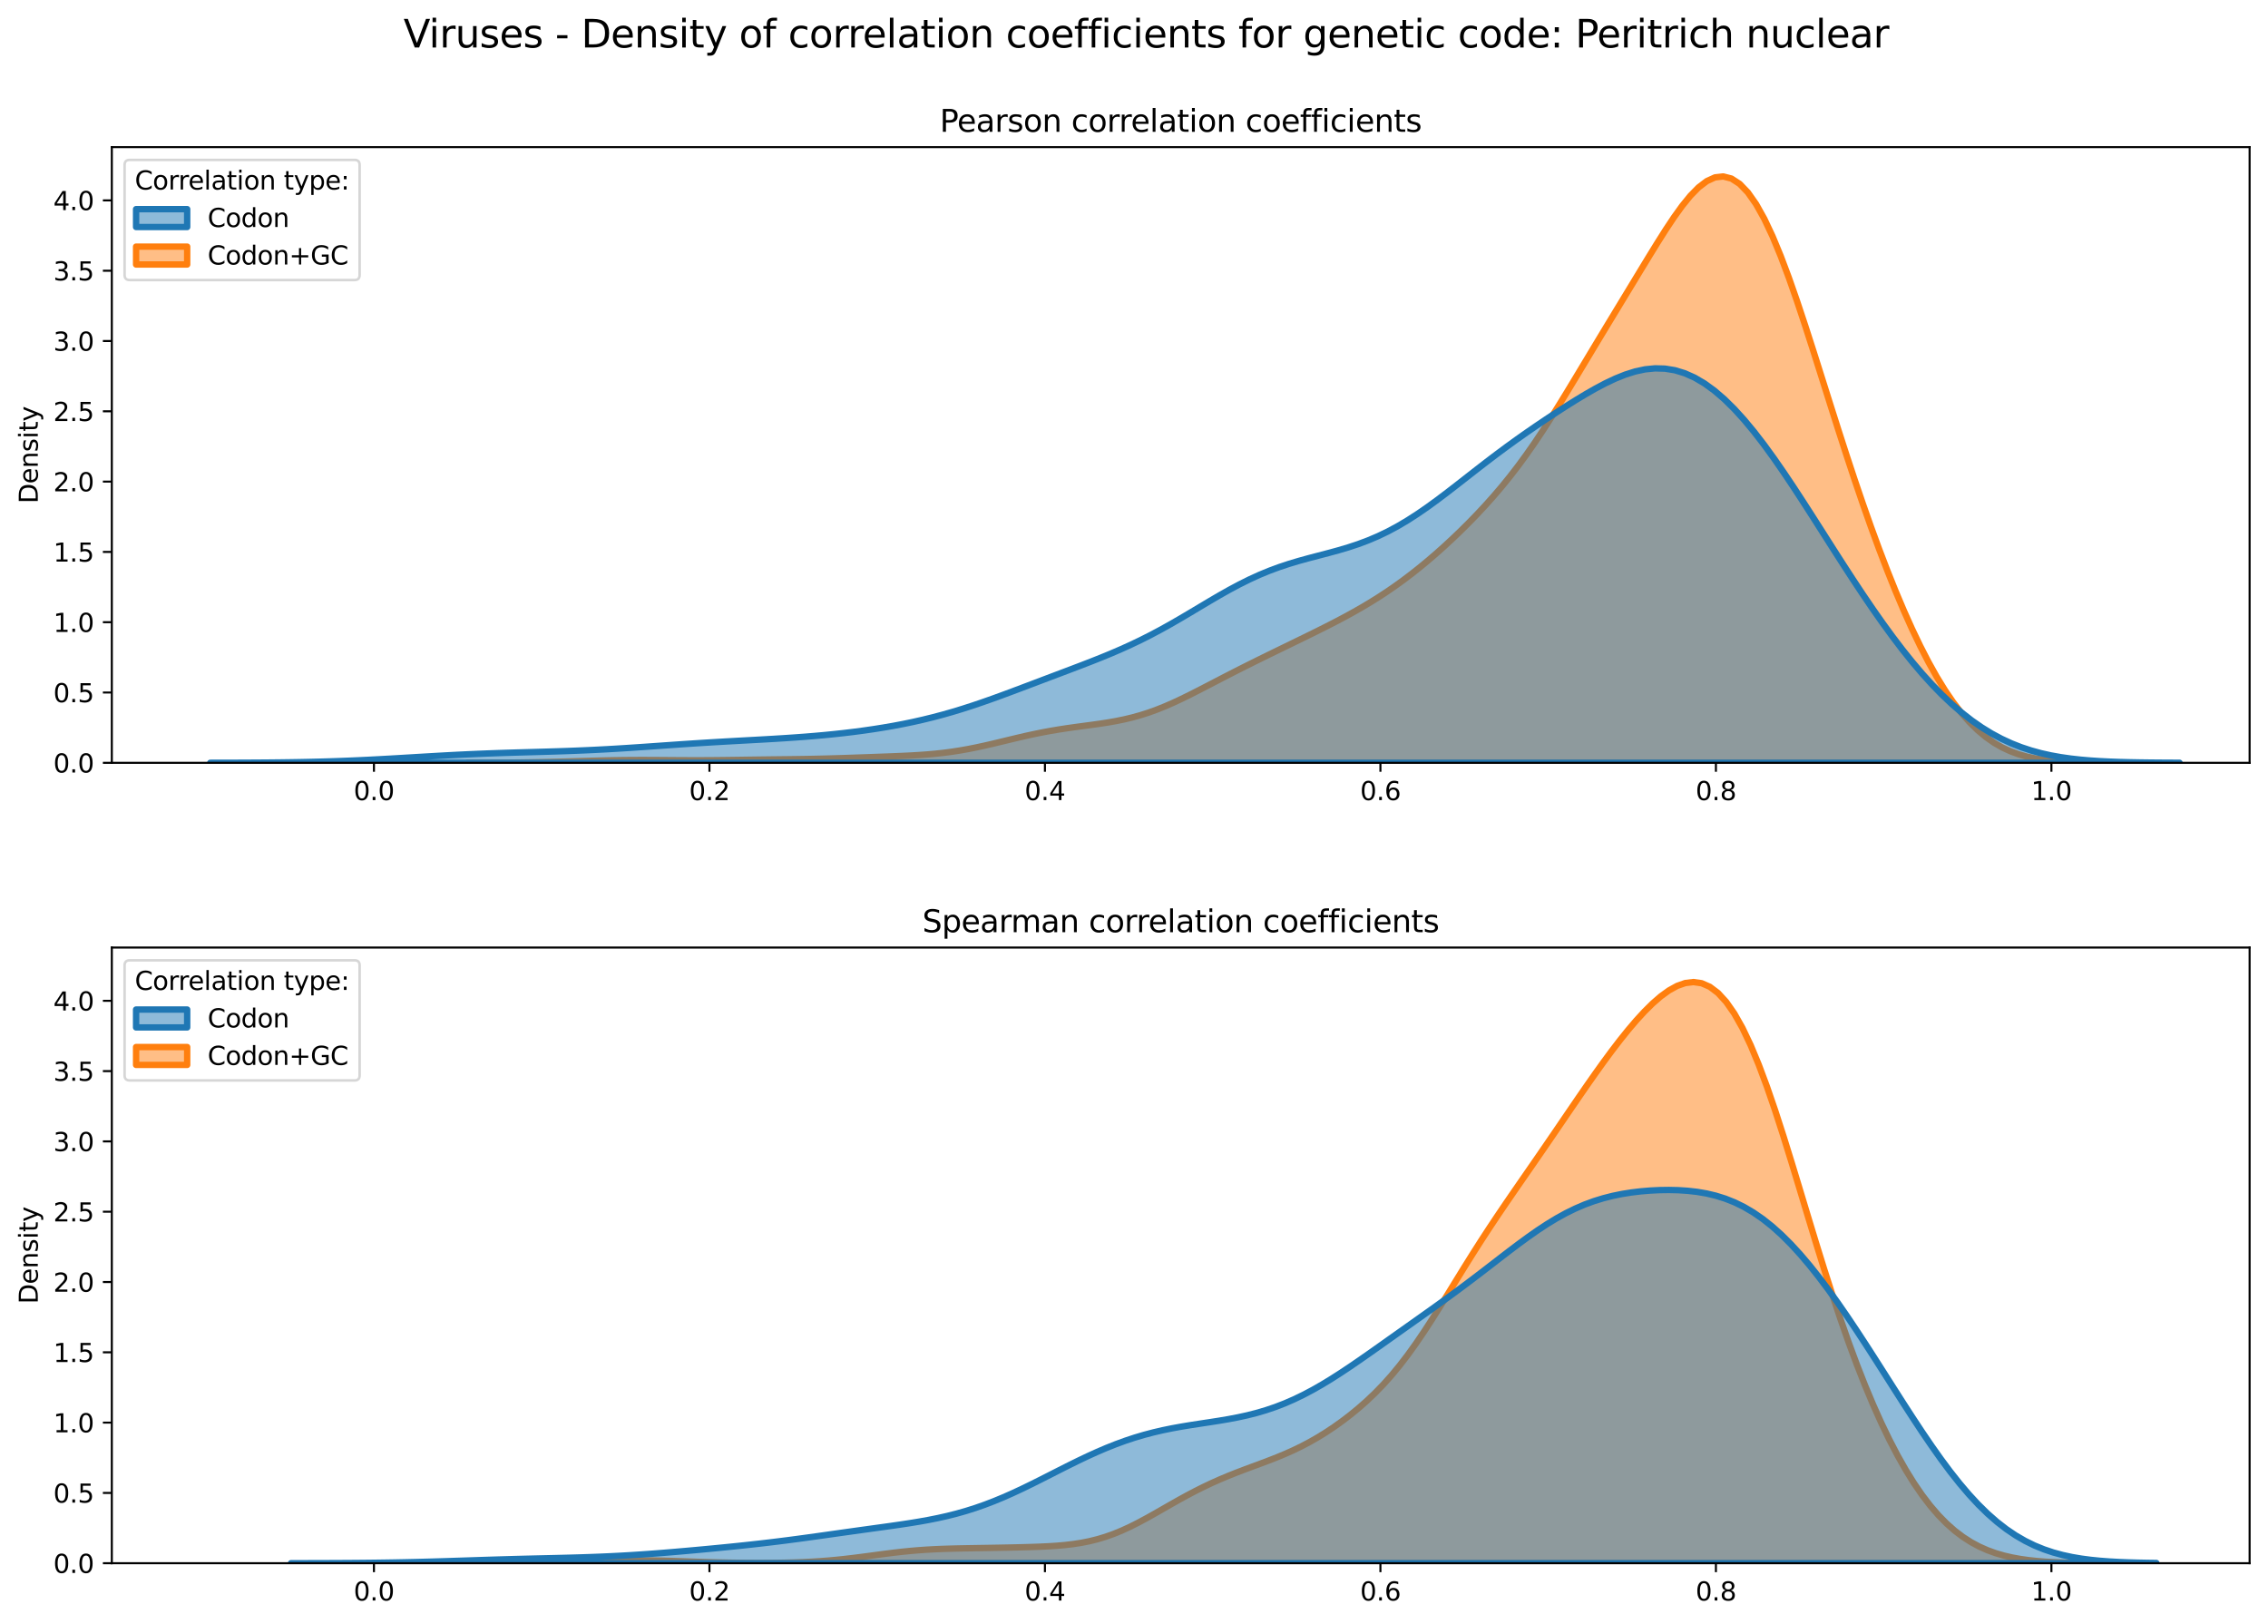 <?xml version="1.0" encoding="utf-8" standalone="no"?>
<!DOCTYPE svg PUBLIC "-//W3C//DTD SVG 1.1//EN"
  "http://www.w3.org/Graphics/SVG/1.1/DTD/svg11.dtd">
<svg xmlns:xlink="http://www.w3.org/1999/xlink" width="887.981pt" height="635.878pt" viewBox="0 0 887.981 635.878" xmlns="http://www.w3.org/2000/svg" version="1.1">
 <defs>
  <style type="text/css">*{stroke-linejoin: round; stroke-linecap: butt}</style>
 </defs>
 <g id="figure_1">
  <g id="patch_1">
   <path d="M 0 635.878 
L 887.981 635.878 
L 887.981 0 
L 0 0 
z
" style="fill: #ffffff"/>
  </g>
  <g id="axes_1">
   <g id="patch_2">
    <path d="M 43.781 298.643 
L 880.781 298.643 
L 880.781 57.6 
L 43.781 57.6 
z
" style="fill: #ffffff"/>
   </g>
   <g id="PolyCollection_1">
    <defs>
     <path id="mbdadb09e97" d="M 183.049 -337.246 
L 183.049 -337.235 
L 186.263 -337.235 
L 189.476 -337.235 
L 192.689 -337.235 
L 195.903 -337.235 
L 199.116 -337.235 
L 202.329 -337.235 
L 205.543 -337.235 
L 208.756 -337.235 
L 211.969 -337.235 
L 215.183 -337.235 
L 218.396 -337.235 
L 221.609 -337.235 
L 224.823 -337.235 
L 228.036 -337.235 
L 231.249 -337.235 
L 234.462 -337.235 
L 237.676 -337.235 
L 240.889 -337.235 
L 244.102 -337.235 
L 247.316 -337.235 
L 250.529 -337.235 
L 253.742 -337.235 
L 256.956 -337.235 
L 260.169 -337.235 
L 263.382 -337.235 
L 266.596 -337.235 
L 269.809 -337.235 
L 273.022 -337.235 
L 276.236 -337.235 
L 279.449 -337.235 
L 282.662 -337.235 
L 285.876 -337.235 
L 289.089 -337.235 
L 292.302 -337.235 
L 295.516 -337.235 
L 298.729 -337.235 
L 301.942 -337.235 
L 305.156 -337.235 
L 308.369 -337.235 
L 311.582 -337.235 
L 314.796 -337.235 
L 318.009 -337.235 
L 321.222 -337.235 
L 324.436 -337.235 
L 327.649 -337.235 
L 330.862 -337.235 
L 334.076 -337.235 
L 337.289 -337.235 
L 340.502 -337.235 
L 343.716 -337.235 
L 346.929 -337.235 
L 350.142 -337.235 
L 353.356 -337.235 
L 356.569 -337.235 
L 359.782 -337.235 
L 362.996 -337.235 
L 366.209 -337.235 
L 369.422 -337.235 
L 372.636 -337.235 
L 375.849 -337.235 
L 379.062 -337.235 
L 382.275 -337.235 
L 385.489 -337.235 
L 388.702 -337.235 
L 391.915 -337.235 
L 395.129 -337.235 
L 398.342 -337.235 
L 401.555 -337.235 
L 404.769 -337.235 
L 407.982 -337.235 
L 411.195 -337.235 
L 414.409 -337.235 
L 417.622 -337.235 
L 420.835 -337.235 
L 424.049 -337.235 
L 427.262 -337.235 
L 430.475 -337.235 
L 433.689 -337.235 
L 436.902 -337.235 
L 440.115 -337.235 
L 443.329 -337.235 
L 446.542 -337.235 
L 449.755 -337.235 
L 452.969 -337.235 
L 456.182 -337.235 
L 459.395 -337.235 
L 462.609 -337.235 
L 465.822 -337.235 
L 469.035 -337.235 
L 472.249 -337.235 
L 475.462 -337.235 
L 478.675 -337.235 
L 481.889 -337.235 
L 485.102 -337.235 
L 488.315 -337.235 
L 491.529 -337.235 
L 494.742 -337.235 
L 497.955 -337.235 
L 501.169 -337.235 
L 504.382 -337.235 
L 507.595 -337.235 
L 510.809 -337.235 
L 514.022 -337.235 
L 517.235 -337.235 
L 520.448 -337.235 
L 523.662 -337.235 
L 526.875 -337.235 
L 530.088 -337.235 
L 533.302 -337.235 
L 536.515 -337.235 
L 539.728 -337.235 
L 542.942 -337.235 
L 546.155 -337.235 
L 549.368 -337.235 
L 552.582 -337.235 
L 555.795 -337.235 
L 559.008 -337.235 
L 562.222 -337.235 
L 565.435 -337.235 
L 568.648 -337.235 
L 571.862 -337.235 
L 575.075 -337.235 
L 578.288 -337.235 
L 581.502 -337.235 
L 584.715 -337.235 
L 587.928 -337.235 
L 591.142 -337.235 
L 594.355 -337.235 
L 597.568 -337.235 
L 600.782 -337.235 
L 603.995 -337.235 
L 607.208 -337.235 
L 610.422 -337.235 
L 613.635 -337.235 
L 616.848 -337.235 
L 620.062 -337.235 
L 623.275 -337.235 
L 626.488 -337.235 
L 629.702 -337.235 
L 632.915 -337.235 
L 636.128 -337.235 
L 639.342 -337.235 
L 642.555 -337.235 
L 645.768 -337.235 
L 648.982 -337.235 
L 652.195 -337.235 
L 655.408 -337.235 
L 658.622 -337.235 
L 661.835 -337.235 
L 665.048 -337.235 
L 668.261 -337.235 
L 671.475 -337.235 
L 674.688 -337.235 
L 677.901 -337.235 
L 681.115 -337.235 
L 684.328 -337.235 
L 687.541 -337.235 
L 690.755 -337.235 
L 693.968 -337.235 
L 697.181 -337.235 
L 700.395 -337.235 
L 703.608 -337.235 
L 706.821 -337.235 
L 710.035 -337.235 
L 713.248 -337.235 
L 716.461 -337.235 
L 719.675 -337.235 
L 722.888 -337.235 
L 726.101 -337.235 
L 729.315 -337.235 
L 732.528 -337.235 
L 735.741 -337.235 
L 738.955 -337.235 
L 742.168 -337.235 
L 745.381 -337.235 
L 748.595 -337.235 
L 751.808 -337.235 
L 755.021 -337.235 
L 758.235 -337.235 
L 761.448 -337.235 
L 764.661 -337.235 
L 767.875 -337.235 
L 771.088 -337.235 
L 774.301 -337.235 
L 777.515 -337.235 
L 780.728 -337.235 
L 783.941 -337.235 
L 787.155 -337.235 
L 790.368 -337.235 
L 793.581 -337.235 
L 796.795 -337.235 
L 800.008 -337.235 
L 803.221 -337.235 
L 806.434 -337.235 
L 809.648 -337.235 
L 812.861 -337.235 
L 816.074 -337.235 
L 819.288 -337.235 
L 822.501 -337.235 
L 822.501 -337.295 
L 822.501 -337.295 
L 819.288 -337.333 
L 816.074 -337.392 
L 812.861 -337.481 
L 809.648 -337.613 
L 806.434 -337.804 
L 803.221 -338.076 
L 800.008 -338.456 
L 796.795 -338.975 
L 793.581 -339.669 
L 790.368 -340.58 
L 787.155 -341.754 
L 783.941 -343.238 
L 780.728 -345.079 
L 777.515 -347.322 
L 774.301 -350.009 
L 771.088 -353.173 
L 767.875 -356.841 
L 764.661 -361.028 
L 761.448 -365.741 
L 758.235 -370.977 
L 755.021 -376.724 
L 751.808 -382.966 
L 748.595 -389.681 
L 745.381 -396.848 
L 742.168 -404.443 
L 738.955 -412.448 
L 735.741 -420.843 
L 732.528 -429.609 
L 729.315 -438.724 
L 726.101 -448.161 
L 722.888 -457.883 
L 719.675 -467.836 
L 716.461 -477.95 
L 713.248 -488.136 
L 710.035 -498.283 
L 706.821 -508.26 
L 703.608 -517.92 
L 700.395 -527.107 
L 697.181 -535.658 
L 693.968 -543.415 
L 690.755 -550.229 
L 687.541 -555.975 
L 684.328 -560.551 
L 681.115 -563.892 
L 677.901 -565.97 
L 674.688 -566.8 
L 671.475 -566.435 
L 668.261 -564.969 
L 665.048 -562.523 
L 661.835 -559.245 
L 658.622 -555.292 
L 655.408 -550.823 
L 652.195 -545.986 
L 648.982 -540.909 
L 645.768 -535.696 
L 642.555 -530.418 
L 639.342 -525.121 
L 636.128 -519.824 
L 632.915 -514.531 
L 629.702 -509.231 
L 626.488 -503.918 
L 623.275 -498.584 
L 620.062 -493.237 
L 616.848 -487.894 
L 613.635 -482.582 
L 610.422 -477.34 
L 607.208 -472.207 
L 603.995 -467.222 
L 600.782 -462.419 
L 597.568 -457.821 
L 594.355 -453.439 
L 591.142 -449.275 
L 587.928 -445.319 
L 584.715 -441.554 
L 581.502 -437.962 
L 578.288 -434.52 
L 575.075 -431.212 
L 571.862 -428.023 
L 568.648 -424.944 
L 565.435 -421.971 
L 562.222 -419.103 
L 559.008 -416.341 
L 555.795 -413.688 
L 552.582 -411.146 
L 549.368 -408.717 
L 546.155 -406.399 
L 542.942 -404.19 
L 539.728 -402.085 
L 536.515 -400.079 
L 533.302 -398.162 
L 530.088 -396.326 
L 526.875 -394.56 
L 523.662 -392.853 
L 520.448 -391.195 
L 517.235 -389.573 
L 514.022 -387.978 
L 510.809 -386.4 
L 507.595 -384.834 
L 504.382 -383.271 
L 501.169 -381.709 
L 497.955 -380.143 
L 494.742 -378.569 
L 491.529 -376.984 
L 488.315 -375.385 
L 485.102 -373.768 
L 481.889 -372.132 
L 478.675 -370.478 
L 475.462 -368.812 
L 472.249 -367.142 
L 469.035 -365.484 
L 465.822 -363.856 
L 462.609 -362.279 
L 459.395 -360.777 
L 456.182 -359.372 
L 452.969 -358.081 
L 449.755 -356.919 
L 446.542 -355.892 
L 443.329 -354.999 
L 440.115 -354.232 
L 436.902 -353.577 
L 433.689 -353.015 
L 430.475 -352.521 
L 427.262 -352.073 
L 424.049 -351.644 
L 420.835 -351.212 
L 417.622 -350.757 
L 414.409 -350.264 
L 411.195 -349.72 
L 407.982 -349.122 
L 404.769 -348.468 
L 401.555 -347.765 
L 398.342 -347.022 
L 395.129 -346.253 
L 391.915 -345.475 
L 388.702 -344.707 
L 385.489 -343.966 
L 382.275 -343.27 
L 379.062 -342.632 
L 375.849 -342.063 
L 372.636 -341.567 
L 369.422 -341.146 
L 366.209 -340.797 
L 362.996 -340.512 
L 359.782 -340.281 
L 356.569 -340.094 
L 353.356 -339.938 
L 350.142 -339.803 
L 346.929 -339.68 
L 343.716 -339.562 
L 340.502 -339.447 
L 337.289 -339.332 
L 334.076 -339.219 
L 330.862 -339.11 
L 327.649 -339.008 
L 324.436 -338.916 
L 321.222 -338.836 
L 318.009 -338.768 
L 314.796 -338.712 
L 311.582 -338.665 
L 308.369 -338.624 
L 305.156 -338.588 
L 301.942 -338.551 
L 298.729 -338.512 
L 295.516 -338.47 
L 292.302 -338.426 
L 289.089 -338.38 
L 285.876 -338.336 
L 282.662 -338.297 
L 279.449 -338.265 
L 276.236 -338.245 
L 273.022 -338.236 
L 269.809 -338.24 
L 266.596 -338.254 
L 263.382 -338.276 
L 260.169 -338.3 
L 256.956 -338.323 
L 253.742 -338.338 
L 250.529 -338.342 
L 247.316 -338.33 
L 244.102 -338.302 
L 240.889 -338.255 
L 237.676 -338.192 
L 234.462 -338.115 
L 231.249 -338.027 
L 228.036 -337.933 
L 224.823 -337.837 
L 221.609 -337.743 
L 218.396 -337.654 
L 215.183 -337.573 
L 211.969 -337.502 
L 208.756 -337.441 
L 205.543 -337.39 
L 202.329 -337.349 
L 199.116 -337.317 
L 195.903 -337.293 
L 192.689 -337.275 
L 189.476 -337.262 
L 186.263 -337.253 
L 183.049 -337.246 
z
" style="stroke: #ff7f0e; stroke-width: 2.5"/>
    </defs>
    <g clip-path="url(#p2a94d0cd8a)">
     <use xlink:href="#mbdadb09e97" x="0" y="635.878" style="fill: #ff7f0e; fill-opacity: 0.5; stroke: #ff7f0e; stroke-width: 2.5"/>
    </g>
   </g>
   <g id="PolyCollection_2">
    <defs>
     <path id="mae7245c4ca" d="M 82.332 -337.248 
L 82.332 -337.235 
L 86.206 -337.235 
L 90.081 -337.235 
L 93.955 -337.235 
L 97.829 -337.235 
L 101.704 -337.235 
L 105.578 -337.235 
L 109.453 -337.235 
L 113.327 -337.235 
L 117.201 -337.235 
L 121.076 -337.235 
L 124.95 -337.235 
L 128.825 -337.235 
L 132.699 -337.235 
L 136.574 -337.235 
L 140.448 -337.235 
L 144.322 -337.235 
L 148.197 -337.235 
L 152.071 -337.235 
L 155.946 -337.235 
L 159.82 -337.235 
L 163.694 -337.235 
L 167.569 -337.235 
L 171.443 -337.235 
L 175.318 -337.235 
L 179.192 -337.235 
L 183.066 -337.235 
L 186.941 -337.235 
L 190.815 -337.235 
L 194.69 -337.235 
L 198.564 -337.235 
L 202.439 -337.235 
L 206.313 -337.235 
L 210.187 -337.235 
L 214.062 -337.235 
L 217.936 -337.235 
L 221.811 -337.235 
L 225.685 -337.235 
L 229.559 -337.235 
L 233.434 -337.235 
L 237.308 -337.235 
L 241.183 -337.235 
L 245.057 -337.235 
L 248.932 -337.235 
L 252.806 -337.235 
L 256.68 -337.235 
L 260.555 -337.235 
L 264.429 -337.235 
L 268.304 -337.235 
L 272.178 -337.235 
L 276.052 -337.235 
L 279.927 -337.235 
L 283.801 -337.235 
L 287.676 -337.235 
L 291.55 -337.235 
L 295.425 -337.235 
L 299.299 -337.235 
L 303.173 -337.235 
L 307.048 -337.235 
L 310.922 -337.235 
L 314.797 -337.235 
L 318.671 -337.235 
L 322.545 -337.235 
L 326.42 -337.235 
L 330.294 -337.235 
L 334.169 -337.235 
L 338.043 -337.235 
L 341.918 -337.235 
L 345.792 -337.235 
L 349.666 -337.235 
L 353.541 -337.235 
L 357.415 -337.235 
L 361.29 -337.235 
L 365.164 -337.235 
L 369.038 -337.235 
L 372.913 -337.235 
L 376.787 -337.235 
L 380.662 -337.235 
L 384.536 -337.235 
L 388.411 -337.235 
L 392.285 -337.235 
L 396.159 -337.235 
L 400.034 -337.235 
L 403.908 -337.235 
L 407.783 -337.235 
L 411.657 -337.235 
L 415.531 -337.235 
L 419.406 -337.235 
L 423.28 -337.235 
L 427.155 -337.235 
L 431.029 -337.235 
L 434.904 -337.235 
L 438.778 -337.235 
L 442.652 -337.235 
L 446.527 -337.235 
L 450.401 -337.235 
L 454.276 -337.235 
L 458.15 -337.235 
L 462.024 -337.235 
L 465.899 -337.235 
L 469.773 -337.235 
L 473.648 -337.235 
L 477.522 -337.235 
L 481.397 -337.235 
L 485.271 -337.235 
L 489.145 -337.235 
L 493.02 -337.235 
L 496.894 -337.235 
L 500.769 -337.235 
L 504.643 -337.235 
L 508.517 -337.235 
L 512.392 -337.235 
L 516.266 -337.235 
L 520.141 -337.235 
L 524.015 -337.235 
L 527.889 -337.235 
L 531.764 -337.235 
L 535.638 -337.235 
L 539.513 -337.235 
L 543.387 -337.235 
L 547.262 -337.235 
L 551.136 -337.235 
L 555.01 -337.235 
L 558.885 -337.235 
L 562.759 -337.235 
L 566.634 -337.235 
L 570.508 -337.235 
L 574.382 -337.235 
L 578.257 -337.235 
L 582.131 -337.235 
L 586.006 -337.235 
L 589.88 -337.235 
L 593.755 -337.235 
L 597.629 -337.235 
L 601.503 -337.235 
L 605.378 -337.235 
L 609.252 -337.235 
L 613.127 -337.235 
L 617.001 -337.235 
L 620.875 -337.235 
L 624.75 -337.235 
L 628.624 -337.235 
L 632.499 -337.235 
L 636.373 -337.235 
L 640.248 -337.235 
L 644.122 -337.235 
L 647.996 -337.235 
L 651.871 -337.235 
L 655.745 -337.235 
L 659.62 -337.235 
L 663.494 -337.235 
L 667.368 -337.235 
L 671.243 -337.235 
L 675.117 -337.235 
L 678.992 -337.235 
L 682.866 -337.235 
L 686.741 -337.235 
L 690.615 -337.235 
L 694.489 -337.235 
L 698.364 -337.235 
L 702.238 -337.235 
L 706.113 -337.235 
L 709.987 -337.235 
L 713.861 -337.235 
L 717.736 -337.235 
L 721.61 -337.235 
L 725.485 -337.235 
L 729.359 -337.235 
L 733.234 -337.235 
L 737.108 -337.235 
L 740.982 -337.235 
L 744.857 -337.235 
L 748.731 -337.235 
L 752.606 -337.235 
L 756.48 -337.235 
L 760.354 -337.235 
L 764.229 -337.235 
L 768.103 -337.235 
L 771.978 -337.235 
L 775.852 -337.235 
L 779.727 -337.235 
L 783.601 -337.235 
L 787.475 -337.235 
L 791.35 -337.235 
L 795.224 -337.235 
L 799.099 -337.235 
L 802.973 -337.235 
L 806.847 -337.235 
L 810.722 -337.235 
L 814.596 -337.235 
L 818.471 -337.235 
L 822.345 -337.235 
L 826.219 -337.235 
L 830.094 -337.235 
L 833.968 -337.235 
L 837.843 -337.235 
L 841.717 -337.235 
L 845.592 -337.235 
L 849.466 -337.235 
L 853.34 -337.235 
L 853.34 -337.263 
L 853.34 -337.263 
L 849.466 -337.278 
L 845.592 -337.302 
L 841.717 -337.336 
L 837.843 -337.386 
L 833.968 -337.457 
L 830.094 -337.557 
L 826.219 -337.695 
L 822.345 -337.882 
L 818.471 -338.133 
L 814.596 -338.464 
L 810.722 -338.895 
L 806.847 -339.446 
L 802.973 -340.141 
L 799.099 -341.005 
L 795.224 -342.064 
L 791.35 -343.343 
L 787.475 -344.868 
L 783.601 -346.661 
L 779.727 -348.742 
L 775.852 -351.126 
L 771.978 -353.826 
L 768.103 -356.849 
L 764.229 -360.195 
L 760.354 -363.862 
L 756.48 -367.842 
L 752.606 -372.124 
L 748.731 -376.693 
L 744.857 -381.531 
L 740.982 -386.62 
L 737.108 -391.936 
L 733.234 -397.456 
L 729.359 -403.153 
L 725.485 -408.998 
L 721.61 -414.959 
L 717.736 -421.001 
L 713.861 -427.083 
L 709.987 -433.163 
L 706.113 -439.195 
L 702.238 -445.13 
L 698.364 -450.915 
L 694.489 -456.499 
L 690.615 -461.829 
L 686.741 -466.852 
L 682.866 -471.519 
L 678.992 -475.783 
L 675.117 -479.6 
L 671.243 -482.933 
L 667.368 -485.75 
L 663.494 -488.029 
L 659.62 -489.756 
L 655.745 -490.93 
L 651.871 -491.559 
L 647.996 -491.666 
L 644.122 -491.284 
L 640.248 -490.457 
L 636.373 -489.238 
L 632.499 -487.684 
L 628.624 -485.855 
L 624.75 -483.808 
L 620.875 -481.594 
L 617.001 -479.257 
L 613.127 -476.829 
L 609.252 -474.332 
L 605.378 -471.777 
L 601.503 -469.166 
L 597.629 -466.496 
L 593.755 -463.761 
L 589.88 -460.957 
L 586.006 -458.082 
L 582.131 -455.141 
L 578.257 -452.148 
L 574.382 -449.124 
L 570.508 -446.097 
L 566.634 -443.102 
L 562.759 -440.177 
L 558.885 -437.36 
L 555.01 -434.688 
L 551.136 -432.191 
L 547.262 -429.895 
L 543.387 -427.815 
L 539.513 -425.955 
L 535.638 -424.309 
L 531.764 -422.859 
L 527.889 -421.579 
L 524.015 -420.432 
L 520.141 -419.376 
L 516.266 -418.363 
L 512.392 -417.346 
L 508.517 -416.278 
L 504.643 -415.118 
L 500.769 -413.831 
L 496.894 -412.393 
L 493.02 -410.79 
L 489.145 -409.019 
L 485.271 -407.089 
L 481.397 -405.019 
L 477.522 -402.836 
L 473.648 -400.573 
L 469.773 -398.265 
L 465.899 -395.95 
L 462.024 -393.661 
L 458.15 -391.428 
L 454.276 -389.275 
L 450.401 -387.217 
L 446.527 -385.262 
L 442.652 -383.412 
L 438.778 -381.66 
L 434.904 -379.995 
L 431.029 -378.402 
L 427.155 -376.865 
L 423.28 -375.367 
L 419.406 -373.891 
L 415.531 -372.427 
L 411.657 -370.965 
L 407.783 -369.5 
L 403.908 -368.033 
L 400.034 -366.568 
L 396.159 -365.112 
L 392.285 -363.675 
L 388.411 -362.269 
L 384.536 -360.905 
L 380.662 -359.595 
L 376.787 -358.348 
L 372.913 -357.17 
L 369.038 -356.068 
L 365.164 -355.044 
L 361.29 -354.096 
L 357.415 -353.224 
L 353.541 -352.424 
L 349.666 -351.691 
L 345.792 -351.021 
L 341.918 -350.409 
L 338.043 -349.85 
L 334.169 -349.341 
L 330.294 -348.877 
L 326.42 -348.457 
L 322.545 -348.076 
L 318.671 -347.731 
L 314.797 -347.419 
L 310.922 -347.136 
L 307.048 -346.877 
L 303.173 -346.638 
L 299.299 -346.413 
L 295.425 -346.197 
L 291.55 -345.985 
L 287.676 -345.773 
L 283.801 -345.556 
L 279.927 -345.331 
L 276.052 -345.097 
L 272.178 -344.852 
L 268.304 -344.596 
L 264.429 -344.332 
L 260.555 -344.062 
L 256.68 -343.789 
L 252.806 -343.519 
L 248.932 -343.254 
L 245.057 -343 
L 241.183 -342.76 
L 237.308 -342.538 
L 233.434 -342.335 
L 229.559 -342.153 
L 225.685 -341.99 
L 221.811 -341.845 
L 217.936 -341.716 
L 214.062 -341.598 
L 210.187 -341.488 
L 206.313 -341.38 
L 202.439 -341.271 
L 198.564 -341.155 
L 194.69 -341.028 
L 190.815 -340.889 
L 186.941 -340.734 
L 183.066 -340.563 
L 179.192 -340.377 
L 175.318 -340.175 
L 171.443 -339.961 
L 167.569 -339.737 
L 163.694 -339.508 
L 159.82 -339.276 
L 155.946 -339.047 
L 152.071 -338.824 
L 148.197 -338.61 
L 144.322 -338.41 
L 140.448 -338.226 
L 136.574 -338.059 
L 132.699 -337.911 
L 128.825 -337.781 
L 124.95 -337.67 
L 121.076 -337.576 
L 117.201 -337.499 
L 113.327 -337.436 
L 109.453 -337.386 
L 105.578 -337.346 
L 101.704 -337.316 
L 97.829 -337.293 
L 93.955 -337.275 
L 90.081 -337.263 
L 86.206 -337.254 
L 82.332 -337.248 
z
" style="stroke: #1f77b4; stroke-width: 2.5"/>
    </defs>
    <g clip-path="url(#p2a94d0cd8a)">
     <use xlink:href="#mae7245c4ca" x="0" y="635.878" style="fill: #1f77b4; fill-opacity: 0.5; stroke: #1f77b4; stroke-width: 2.5"/>
    </g>
   </g>
   <g id="matplotlib.axis_1">
    <g id="xtick_1">
     <g id="line2d_1">
      <defs>
       <path id="mf48fe53379" d="M 0 0 
L 0 3.5 
" style="stroke: #000000; stroke-width: 0.8"/>
      </defs>
      <g>
       <use xlink:href="#mf48fe53379" x="146.412" y="298.643" style="stroke: #000000; stroke-width: 0.8"/>
      </g>
     </g>
     <g id="text_1">
      <!-- 0.0 -->
      <g transform="translate(138.461 313.242) scale(0.1 -0.1)">
       <defs>
        <path id="DejaVuSans-30" d="M 2034 4250 
Q 1547 4250 1301 3770 
Q 1056 3291 1056 2328 
Q 1056 1369 1301 889 
Q 1547 409 2034 409 
Q 2525 409 2770 889 
Q 3016 1369 3016 2328 
Q 3016 3291 2770 3770 
Q 2525 4250 2034 4250 
z
M 2034 4750 
Q 2819 4750 3233 4129 
Q 3647 3509 3647 2328 
Q 3647 1150 3233 529 
Q 2819 -91 2034 -91 
Q 1250 -91 836 529 
Q 422 1150 422 2328 
Q 422 3509 836 4129 
Q 1250 4750 2034 4750 
z
" transform="scale(0.016)"/>
        <path id="DejaVuSans-2e" d="M 684 794 
L 1344 794 
L 1344 0 
L 684 0 
L 684 794 
z
" transform="scale(0.016)"/>
       </defs>
       <use xlink:href="#DejaVuSans-30"/>
       <use xlink:href="#DejaVuSans-2e" x="63.623"/>
       <use xlink:href="#DejaVuSans-30" x="95.41"/>
      </g>
     </g>
    </g>
    <g id="xtick_2">
     <g id="line2d_2">
      <g>
       <use xlink:href="#mf48fe53379" x="277.766" y="298.643" style="stroke: #000000; stroke-width: 0.8"/>
      </g>
     </g>
     <g id="text_2">
      <!-- 0.2 -->
      <g transform="translate(269.814 313.242) scale(0.1 -0.1)">
       <defs>
        <path id="DejaVuSans-32" d="M 1228 531 
L 3431 531 
L 3431 0 
L 469 0 
L 469 531 
Q 828 903 1448 1529 
Q 2069 2156 2228 2338 
Q 2531 2678 2651 2914 
Q 2772 3150 2772 3378 
Q 2772 3750 2511 3984 
Q 2250 4219 1831 4219 
Q 1534 4219 1204 4116 
Q 875 4013 500 3803 
L 500 4441 
Q 881 4594 1212 4672 
Q 1544 4750 1819 4750 
Q 2544 4750 2975 4387 
Q 3406 4025 3406 3419 
Q 3406 3131 3298 2873 
Q 3191 2616 2906 2266 
Q 2828 2175 2409 1742 
Q 1991 1309 1228 531 
z
" transform="scale(0.016)"/>
       </defs>
       <use xlink:href="#DejaVuSans-30"/>
       <use xlink:href="#DejaVuSans-2e" x="63.623"/>
       <use xlink:href="#DejaVuSans-32" x="95.41"/>
      </g>
     </g>
    </g>
    <g id="xtick_3">
     <g id="line2d_3">
      <g>
       <use xlink:href="#mf48fe53379" x="409.119" y="298.643" style="stroke: #000000; stroke-width: 0.8"/>
      </g>
     </g>
     <g id="text_3">
      <!-- 0.4 -->
      <g transform="translate(401.167 313.242) scale(0.1 -0.1)">
       <defs>
        <path id="DejaVuSans-34" d="M 2419 4116 
L 825 1625 
L 2419 1625 
L 2419 4116 
z
M 2253 4666 
L 3047 4666 
L 3047 1625 
L 3713 1625 
L 3713 1100 
L 3047 1100 
L 3047 0 
L 2419 0 
L 2419 1100 
L 313 1100 
L 313 1709 
L 2253 4666 
z
" transform="scale(0.016)"/>
       </defs>
       <use xlink:href="#DejaVuSans-30"/>
       <use xlink:href="#DejaVuSans-2e" x="63.623"/>
       <use xlink:href="#DejaVuSans-34" x="95.41"/>
      </g>
     </g>
    </g>
    <g id="xtick_4">
     <g id="line2d_4">
      <g>
       <use xlink:href="#mf48fe53379" x="540.472" y="298.643" style="stroke: #000000; stroke-width: 0.8"/>
      </g>
     </g>
     <g id="text_4">
      <!-- 0.6 -->
      <g transform="translate(532.521 313.242) scale(0.1 -0.1)">
       <defs>
        <path id="DejaVuSans-36" d="M 2113 2584 
Q 1688 2584 1439 2293 
Q 1191 2003 1191 1497 
Q 1191 994 1439 701 
Q 1688 409 2113 409 
Q 2538 409 2786 701 
Q 3034 994 3034 1497 
Q 3034 2003 2786 2293 
Q 2538 2584 2113 2584 
z
M 3366 4563 
L 3366 3988 
Q 3128 4100 2886 4159 
Q 2644 4219 2406 4219 
Q 1781 4219 1451 3797 
Q 1122 3375 1075 2522 
Q 1259 2794 1537 2939 
Q 1816 3084 2150 3084 
Q 2853 3084 3261 2657 
Q 3669 2231 3669 1497 
Q 3669 778 3244 343 
Q 2819 -91 2113 -91 
Q 1303 -91 875 529 
Q 447 1150 447 2328 
Q 447 3434 972 4092 
Q 1497 4750 2381 4750 
Q 2619 4750 2861 4703 
Q 3103 4656 3366 4563 
z
" transform="scale(0.016)"/>
       </defs>
       <use xlink:href="#DejaVuSans-30"/>
       <use xlink:href="#DejaVuSans-2e" x="63.623"/>
       <use xlink:href="#DejaVuSans-36" x="95.41"/>
      </g>
     </g>
    </g>
    <g id="xtick_5">
     <g id="line2d_5">
      <g>
       <use xlink:href="#mf48fe53379" x="671.826" y="298.643" style="stroke: #000000; stroke-width: 0.8"/>
      </g>
     </g>
     <g id="text_5">
      <!-- 0.8 -->
      <g transform="translate(663.874 313.242) scale(0.1 -0.1)">
       <defs>
        <path id="DejaVuSans-38" d="M 2034 2216 
Q 1584 2216 1326 1975 
Q 1069 1734 1069 1313 
Q 1069 891 1326 650 
Q 1584 409 2034 409 
Q 2484 409 2743 651 
Q 3003 894 3003 1313 
Q 3003 1734 2745 1975 
Q 2488 2216 2034 2216 
z
M 1403 2484 
Q 997 2584 770 2862 
Q 544 3141 544 3541 
Q 544 4100 942 4425 
Q 1341 4750 2034 4750 
Q 2731 4750 3128 4425 
Q 3525 4100 3525 3541 
Q 3525 3141 3298 2862 
Q 3072 2584 2669 2484 
Q 3125 2378 3379 2068 
Q 3634 1759 3634 1313 
Q 3634 634 3220 271 
Q 2806 -91 2034 -91 
Q 1263 -91 848 271 
Q 434 634 434 1313 
Q 434 1759 690 2068 
Q 947 2378 1403 2484 
z
M 1172 3481 
Q 1172 3119 1398 2916 
Q 1625 2713 2034 2713 
Q 2441 2713 2670 2916 
Q 2900 3119 2900 3481 
Q 2900 3844 2670 4047 
Q 2441 4250 2034 4250 
Q 1625 4250 1398 4047 
Q 1172 3844 1172 3481 
z
" transform="scale(0.016)"/>
       </defs>
       <use xlink:href="#DejaVuSans-30"/>
       <use xlink:href="#DejaVuSans-2e" x="63.623"/>
       <use xlink:href="#DejaVuSans-38" x="95.41"/>
      </g>
     </g>
    </g>
    <g id="xtick_6">
     <g id="line2d_6">
      <g>
       <use xlink:href="#mf48fe53379" x="803.179" y="298.643" style="stroke: #000000; stroke-width: 0.8"/>
      </g>
     </g>
     <g id="text_6">
      <!-- 1.0 -->
      <g transform="translate(795.228 313.242) scale(0.1 -0.1)">
       <defs>
        <path id="DejaVuSans-31" d="M 794 531 
L 1825 531 
L 1825 4091 
L 703 3866 
L 703 4441 
L 1819 4666 
L 2450 4666 
L 2450 531 
L 3481 531 
L 3481 0 
L 794 0 
L 794 531 
z
" transform="scale(0.016)"/>
       </defs>
       <use xlink:href="#DejaVuSans-31"/>
       <use xlink:href="#DejaVuSans-2e" x="63.623"/>
       <use xlink:href="#DejaVuSans-30" x="95.41"/>
      </g>
     </g>
    </g>
   </g>
   <g id="matplotlib.axis_2">
    <g id="ytick_1">
     <g id="line2d_7">
      <defs>
       <path id="m8c7c3a99c9" d="M 0 0 
L -3.5 0 
" style="stroke: #000000; stroke-width: 0.8"/>
      </defs>
      <g>
       <use xlink:href="#m8c7c3a99c9" x="43.781" y="298.643" style="stroke: #000000; stroke-width: 0.8"/>
      </g>
     </g>
     <g id="text_7">
      <!-- 0.0 -->
      <g transform="translate(20.878 302.443) scale(0.1 -0.1)">
       <use xlink:href="#DejaVuSans-30"/>
       <use xlink:href="#DejaVuSans-2e" x="63.623"/>
       <use xlink:href="#DejaVuSans-30" x="95.41"/>
      </g>
     </g>
    </g>
    <g id="ytick_2">
     <g id="line2d_8">
      <g>
       <use xlink:href="#m8c7c3a99c9" x="43.781" y="271.12" style="stroke: #000000; stroke-width: 0.8"/>
      </g>
     </g>
     <g id="text_8">
      <!-- 0.5 -->
      <g transform="translate(20.878 274.919) scale(0.1 -0.1)">
       <defs>
        <path id="DejaVuSans-35" d="M 691 4666 
L 3169 4666 
L 3169 4134 
L 1269 4134 
L 1269 2991 
Q 1406 3038 1543 3061 
Q 1681 3084 1819 3084 
Q 2600 3084 3056 2656 
Q 3513 2228 3513 1497 
Q 3513 744 3044 326 
Q 2575 -91 1722 -91 
Q 1428 -91 1123 -41 
Q 819 9 494 109 
L 494 744 
Q 775 591 1075 516 
Q 1375 441 1709 441 
Q 2250 441 2565 725 
Q 2881 1009 2881 1497 
Q 2881 1984 2565 2268 
Q 2250 2553 1709 2553 
Q 1456 2553 1204 2497 
Q 953 2441 691 2322 
L 691 4666 
z
" transform="scale(0.016)"/>
       </defs>
       <use xlink:href="#DejaVuSans-30"/>
       <use xlink:href="#DejaVuSans-2e" x="63.623"/>
       <use xlink:href="#DejaVuSans-35" x="95.41"/>
      </g>
     </g>
    </g>
    <g id="ytick_3">
     <g id="line2d_9">
      <g>
       <use xlink:href="#m8c7c3a99c9" x="43.781" y="243.597" style="stroke: #000000; stroke-width: 0.8"/>
      </g>
     </g>
     <g id="text_9">
      <!-- 1.0 -->
      <g transform="translate(20.878 247.396) scale(0.1 -0.1)">
       <use xlink:href="#DejaVuSans-31"/>
       <use xlink:href="#DejaVuSans-2e" x="63.623"/>
       <use xlink:href="#DejaVuSans-30" x="95.41"/>
      </g>
     </g>
    </g>
    <g id="ytick_4">
     <g id="line2d_10">
      <g>
       <use xlink:href="#m8c7c3a99c9" x="43.781" y="216.074" style="stroke: #000000; stroke-width: 0.8"/>
      </g>
     </g>
     <g id="text_10">
      <!-- 1.5 -->
      <g transform="translate(20.878 219.873) scale(0.1 -0.1)">
       <use xlink:href="#DejaVuSans-31"/>
       <use xlink:href="#DejaVuSans-2e" x="63.623"/>
       <use xlink:href="#DejaVuSans-35" x="95.41"/>
      </g>
     </g>
    </g>
    <g id="ytick_5">
     <g id="line2d_11">
      <g>
       <use xlink:href="#m8c7c3a99c9" x="43.781" y="188.55" style="stroke: #000000; stroke-width: 0.8"/>
      </g>
     </g>
     <g id="text_11">
      <!-- 2.0 -->
      <g transform="translate(20.878 192.349) scale(0.1 -0.1)">
       <use xlink:href="#DejaVuSans-32"/>
       <use xlink:href="#DejaVuSans-2e" x="63.623"/>
       <use xlink:href="#DejaVuSans-30" x="95.41"/>
      </g>
     </g>
    </g>
    <g id="ytick_6">
     <g id="line2d_12">
      <g>
       <use xlink:href="#m8c7c3a99c9" x="43.781" y="161.027" style="stroke: #000000; stroke-width: 0.8"/>
      </g>
     </g>
     <g id="text_12">
      <!-- 2.5 -->
      <g transform="translate(20.878 164.826) scale(0.1 -0.1)">
       <use xlink:href="#DejaVuSans-32"/>
       <use xlink:href="#DejaVuSans-2e" x="63.623"/>
       <use xlink:href="#DejaVuSans-35" x="95.41"/>
      </g>
     </g>
    </g>
    <g id="ytick_7">
     <g id="line2d_13">
      <g>
       <use xlink:href="#m8c7c3a99c9" x="43.781" y="133.504" style="stroke: #000000; stroke-width: 0.8"/>
      </g>
     </g>
     <g id="text_13">
      <!-- 3.0 -->
      <g transform="translate(20.878 137.303) scale(0.1 -0.1)">
       <defs>
        <path id="DejaVuSans-33" d="M 2597 2516 
Q 3050 2419 3304 2112 
Q 3559 1806 3559 1356 
Q 3559 666 3084 287 
Q 2609 -91 1734 -91 
Q 1441 -91 1130 -33 
Q 819 25 488 141 
L 488 750 
Q 750 597 1062 519 
Q 1375 441 1716 441 
Q 2309 441 2620 675 
Q 2931 909 2931 1356 
Q 2931 1769 2642 2001 
Q 2353 2234 1838 2234 
L 1294 2234 
L 1294 2753 
L 1863 2753 
Q 2328 2753 2575 2939 
Q 2822 3125 2822 3475 
Q 2822 3834 2567 4026 
Q 2313 4219 1838 4219 
Q 1578 4219 1281 4162 
Q 984 4106 628 3988 
L 628 4550 
Q 988 4650 1302 4700 
Q 1616 4750 1894 4750 
Q 2613 4750 3031 4423 
Q 3450 4097 3450 3541 
Q 3450 3153 3228 2886 
Q 3006 2619 2597 2516 
z
" transform="scale(0.016)"/>
       </defs>
       <use xlink:href="#DejaVuSans-33"/>
       <use xlink:href="#DejaVuSans-2e" x="63.623"/>
       <use xlink:href="#DejaVuSans-30" x="95.41"/>
      </g>
     </g>
    </g>
    <g id="ytick_8">
     <g id="line2d_14">
      <g>
       <use xlink:href="#m8c7c3a99c9" x="43.781" y="105.98" style="stroke: #000000; stroke-width: 0.8"/>
      </g>
     </g>
     <g id="text_14">
      <!-- 3.5 -->
      <g transform="translate(20.878 109.78) scale(0.1 -0.1)">
       <use xlink:href="#DejaVuSans-33"/>
       <use xlink:href="#DejaVuSans-2e" x="63.623"/>
       <use xlink:href="#DejaVuSans-35" x="95.41"/>
      </g>
     </g>
    </g>
    <g id="ytick_9">
     <g id="line2d_15">
      <g>
       <use xlink:href="#m8c7c3a99c9" x="43.781" y="78.457" style="stroke: #000000; stroke-width: 0.8"/>
      </g>
     </g>
     <g id="text_15">
      <!-- 4.0 -->
      <g transform="translate(20.878 82.256) scale(0.1 -0.1)">
       <use xlink:href="#DejaVuSans-34"/>
       <use xlink:href="#DejaVuSans-2e" x="63.623"/>
       <use xlink:href="#DejaVuSans-30" x="95.41"/>
      </g>
     </g>
    </g>
    <g id="text_16">
     <!-- Density -->
     <g transform="translate(14.798 197.13) rotate(-90) scale(0.1 -0.1)">
      <defs>
       <path id="DejaVuSans-44" d="M 1259 4147 
L 1259 519 
L 2022 519 
Q 2988 519 3436 956 
Q 3884 1394 3884 2338 
Q 3884 3275 3436 3711 
Q 2988 4147 2022 4147 
L 1259 4147 
z
M 628 4666 
L 1925 4666 
Q 3281 4666 3915 4102 
Q 4550 3538 4550 2338 
Q 4550 1131 3912 565 
Q 3275 0 1925 0 
L 628 0 
L 628 4666 
z
" transform="scale(0.016)"/>
       <path id="DejaVuSans-65" d="M 3597 1894 
L 3597 1613 
L 953 1613 
Q 991 1019 1311 708 
Q 1631 397 2203 397 
Q 2534 397 2845 478 
Q 3156 559 3463 722 
L 3463 178 
Q 3153 47 2828 -22 
Q 2503 -91 2169 -91 
Q 1331 -91 842 396 
Q 353 884 353 1716 
Q 353 2575 817 3079 
Q 1281 3584 2069 3584 
Q 2775 3584 3186 3129 
Q 3597 2675 3597 1894 
z
M 3022 2063 
Q 3016 2534 2758 2815 
Q 2500 3097 2075 3097 
Q 1594 3097 1305 2825 
Q 1016 2553 972 2059 
L 3022 2063 
z
" transform="scale(0.016)"/>
       <path id="DejaVuSans-6e" d="M 3513 2113 
L 3513 0 
L 2938 0 
L 2938 2094 
Q 2938 2591 2744 2837 
Q 2550 3084 2163 3084 
Q 1697 3084 1428 2787 
Q 1159 2491 1159 1978 
L 1159 0 
L 581 0 
L 581 3500 
L 1159 3500 
L 1159 2956 
Q 1366 3272 1645 3428 
Q 1925 3584 2291 3584 
Q 2894 3584 3203 3211 
Q 3513 2838 3513 2113 
z
" transform="scale(0.016)"/>
       <path id="DejaVuSans-73" d="M 2834 3397 
L 2834 2853 
Q 2591 2978 2328 3040 
Q 2066 3103 1784 3103 
Q 1356 3103 1142 2972 
Q 928 2841 928 2578 
Q 928 2378 1081 2264 
Q 1234 2150 1697 2047 
L 1894 2003 
Q 2506 1872 2764 1633 
Q 3022 1394 3022 966 
Q 3022 478 2636 193 
Q 2250 -91 1575 -91 
Q 1294 -91 989 -36 
Q 684 19 347 128 
L 347 722 
Q 666 556 975 473 
Q 1284 391 1588 391 
Q 1994 391 2212 530 
Q 2431 669 2431 922 
Q 2431 1156 2273 1281 
Q 2116 1406 1581 1522 
L 1381 1569 
Q 847 1681 609 1914 
Q 372 2147 372 2553 
Q 372 3047 722 3315 
Q 1072 3584 1716 3584 
Q 2034 3584 2315 3537 
Q 2597 3491 2834 3397 
z
" transform="scale(0.016)"/>
       <path id="DejaVuSans-69" d="M 603 3500 
L 1178 3500 
L 1178 0 
L 603 0 
L 603 3500 
z
M 603 4863 
L 1178 4863 
L 1178 4134 
L 603 4134 
L 603 4863 
z
" transform="scale(0.016)"/>
       <path id="DejaVuSans-74" d="M 1172 4494 
L 1172 3500 
L 2356 3500 
L 2356 3053 
L 1172 3053 
L 1172 1153 
Q 1172 725 1289 603 
Q 1406 481 1766 481 
L 2356 481 
L 2356 0 
L 1766 0 
Q 1100 0 847 248 
Q 594 497 594 1153 
L 594 3053 
L 172 3053 
L 172 3500 
L 594 3500 
L 594 4494 
L 1172 4494 
z
" transform="scale(0.016)"/>
       <path id="DejaVuSans-79" d="M 2059 -325 
Q 1816 -950 1584 -1140 
Q 1353 -1331 966 -1331 
L 506 -1331 
L 506 -850 
L 844 -850 
Q 1081 -850 1212 -737 
Q 1344 -625 1503 -206 
L 1606 56 
L 191 3500 
L 800 3500 
L 1894 763 
L 2988 3500 
L 3597 3500 
L 2059 -325 
z
" transform="scale(0.016)"/>
      </defs>
      <use xlink:href="#DejaVuSans-44"/>
      <use xlink:href="#DejaVuSans-65" x="77.002"/>
      <use xlink:href="#DejaVuSans-6e" x="138.525"/>
      <use xlink:href="#DejaVuSans-73" x="201.904"/>
      <use xlink:href="#DejaVuSans-69" x="254.004"/>
      <use xlink:href="#DejaVuSans-74" x="281.787"/>
      <use xlink:href="#DejaVuSans-79" x="320.996"/>
     </g>
    </g>
   </g>
   <g id="patch_3">
    <path d="M 43.781 298.643 
L 43.781 57.6 
" style="fill: none; stroke: #000000; stroke-width: 0.8; stroke-linejoin: miter; stroke-linecap: square"/>
   </g>
   <g id="patch_4">
    <path d="M 880.781 298.643 
L 880.781 57.6 
" style="fill: none; stroke: #000000; stroke-width: 0.8; stroke-linejoin: miter; stroke-linecap: square"/>
   </g>
   <g id="patch_5">
    <path d="M 43.781 298.643 
L 880.781 298.643 
" style="fill: none; stroke: #000000; stroke-width: 0.8; stroke-linejoin: miter; stroke-linecap: square"/>
   </g>
   <g id="patch_6">
    <path d="M 43.781 57.6 
L 880.781 57.6 
" style="fill: none; stroke: #000000; stroke-width: 0.8; stroke-linejoin: miter; stroke-linecap: square"/>
   </g>
   <g id="text_17">
    <!-- Pearson correlation coefficients -->
    <g transform="translate(367.949 51.6) scale(0.12 -0.12)">
     <defs>
      <path id="DejaVuSans-50" d="M 1259 4147 
L 1259 2394 
L 2053 2394 
Q 2494 2394 2734 2622 
Q 2975 2850 2975 3272 
Q 2975 3691 2734 3919 
Q 2494 4147 2053 4147 
L 1259 4147 
z
M 628 4666 
L 2053 4666 
Q 2838 4666 3239 4311 
Q 3641 3956 3641 3272 
Q 3641 2581 3239 2228 
Q 2838 1875 2053 1875 
L 1259 1875 
L 1259 0 
L 628 0 
L 628 4666 
z
" transform="scale(0.016)"/>
      <path id="DejaVuSans-61" d="M 2194 1759 
Q 1497 1759 1228 1600 
Q 959 1441 959 1056 
Q 959 750 1161 570 
Q 1363 391 1709 391 
Q 2188 391 2477 730 
Q 2766 1069 2766 1631 
L 2766 1759 
L 2194 1759 
z
M 3341 1997 
L 3341 0 
L 2766 0 
L 2766 531 
Q 2569 213 2275 61 
Q 1981 -91 1556 -91 
Q 1019 -91 701 211 
Q 384 513 384 1019 
Q 384 1609 779 1909 
Q 1175 2209 1959 2209 
L 2766 2209 
L 2766 2266 
Q 2766 2663 2505 2880 
Q 2244 3097 1772 3097 
Q 1472 3097 1187 3025 
Q 903 2953 641 2809 
L 641 3341 
Q 956 3463 1253 3523 
Q 1550 3584 1831 3584 
Q 2591 3584 2966 3190 
Q 3341 2797 3341 1997 
z
" transform="scale(0.016)"/>
      <path id="DejaVuSans-72" d="M 2631 2963 
Q 2534 3019 2420 3045 
Q 2306 3072 2169 3072 
Q 1681 3072 1420 2755 
Q 1159 2438 1159 1844 
L 1159 0 
L 581 0 
L 581 3500 
L 1159 3500 
L 1159 2956 
Q 1341 3275 1631 3429 
Q 1922 3584 2338 3584 
Q 2397 3584 2469 3576 
Q 2541 3569 2628 3553 
L 2631 2963 
z
" transform="scale(0.016)"/>
      <path id="DejaVuSans-6f" d="M 1959 3097 
Q 1497 3097 1228 2736 
Q 959 2375 959 1747 
Q 959 1119 1226 758 
Q 1494 397 1959 397 
Q 2419 397 2687 759 
Q 2956 1122 2956 1747 
Q 2956 2369 2687 2733 
Q 2419 3097 1959 3097 
z
M 1959 3584 
Q 2709 3584 3137 3096 
Q 3566 2609 3566 1747 
Q 3566 888 3137 398 
Q 2709 -91 1959 -91 
Q 1206 -91 779 398 
Q 353 888 353 1747 
Q 353 2609 779 3096 
Q 1206 3584 1959 3584 
z
" transform="scale(0.016)"/>
      <path id="DejaVuSans-20" transform="scale(0.016)"/>
      <path id="DejaVuSans-63" d="M 3122 3366 
L 3122 2828 
Q 2878 2963 2633 3030 
Q 2388 3097 2138 3097 
Q 1578 3097 1268 2742 
Q 959 2388 959 1747 
Q 959 1106 1268 751 
Q 1578 397 2138 397 
Q 2388 397 2633 464 
Q 2878 531 3122 666 
L 3122 134 
Q 2881 22 2623 -34 
Q 2366 -91 2075 -91 
Q 1284 -91 818 406 
Q 353 903 353 1747 
Q 353 2603 823 3093 
Q 1294 3584 2113 3584 
Q 2378 3584 2631 3529 
Q 2884 3475 3122 3366 
z
" transform="scale(0.016)"/>
      <path id="DejaVuSans-6c" d="M 603 4863 
L 1178 4863 
L 1178 0 
L 603 0 
L 603 4863 
z
" transform="scale(0.016)"/>
      <path id="DejaVuSans-66" d="M 2375 4863 
L 2375 4384 
L 1825 4384 
Q 1516 4384 1395 4259 
Q 1275 4134 1275 3809 
L 1275 3500 
L 2222 3500 
L 2222 3053 
L 1275 3053 
L 1275 0 
L 697 0 
L 697 3053 
L 147 3053 
L 147 3500 
L 697 3500 
L 697 3744 
Q 697 4328 969 4595 
Q 1241 4863 1831 4863 
L 2375 4863 
z
" transform="scale(0.016)"/>
     </defs>
     <use xlink:href="#DejaVuSans-50"/>
     <use xlink:href="#DejaVuSans-65" x="56.678"/>
     <use xlink:href="#DejaVuSans-61" x="118.201"/>
     <use xlink:href="#DejaVuSans-72" x="179.48"/>
     <use xlink:href="#DejaVuSans-73" x="220.594"/>
     <use xlink:href="#DejaVuSans-6f" x="272.693"/>
     <use xlink:href="#DejaVuSans-6e" x="333.875"/>
     <use xlink:href="#DejaVuSans-20" x="397.254"/>
     <use xlink:href="#DejaVuSans-63" x="429.041"/>
     <use xlink:href="#DejaVuSans-6f" x="484.021"/>
     <use xlink:href="#DejaVuSans-72" x="545.203"/>
     <use xlink:href="#DejaVuSans-72" x="584.566"/>
     <use xlink:href="#DejaVuSans-65" x="623.43"/>
     <use xlink:href="#DejaVuSans-6c" x="684.953"/>
     <use xlink:href="#DejaVuSans-61" x="712.736"/>
     <use xlink:href="#DejaVuSans-74" x="774.016"/>
     <use xlink:href="#DejaVuSans-69" x="813.225"/>
     <use xlink:href="#DejaVuSans-6f" x="841.008"/>
     <use xlink:href="#DejaVuSans-6e" x="902.189"/>
     <use xlink:href="#DejaVuSans-20" x="965.568"/>
     <use xlink:href="#DejaVuSans-63" x="997.355"/>
     <use xlink:href="#DejaVuSans-6f" x="1052.336"/>
     <use xlink:href="#DejaVuSans-65" x="1113.518"/>
     <use xlink:href="#DejaVuSans-66" x="1175.041"/>
     <use xlink:href="#DejaVuSans-66" x="1210.246"/>
     <use xlink:href="#DejaVuSans-69" x="1245.451"/>
     <use xlink:href="#DejaVuSans-63" x="1273.234"/>
     <use xlink:href="#DejaVuSans-69" x="1328.215"/>
     <use xlink:href="#DejaVuSans-65" x="1355.998"/>
     <use xlink:href="#DejaVuSans-6e" x="1417.521"/>
     <use xlink:href="#DejaVuSans-74" x="1480.9"/>
     <use xlink:href="#DejaVuSans-73" x="1520.109"/>
    </g>
   </g>
   <g id="legend_1">
    <g id="patch_7">
     <path d="M 50.781 109.634 
L 138.806 109.634 
Q 140.806 109.634 140.806 107.634 
L 140.806 64.6 
Q 140.806 62.6 138.806 62.6 
L 50.781 62.6 
Q 48.781 62.6 48.781 64.6 
L 48.781 107.634 
Q 48.781 109.634 50.781 109.634 
z
" style="fill: #ffffff; opacity: 0.8; stroke: #cccccc; stroke-linejoin: miter"/>
    </g>
    <g id="text_18">
     <!-- Correlation type: -->
     <g transform="translate(52.781 74.198) scale(0.1 -0.1)">
      <defs>
       <path id="DejaVuSans-43" d="M 4122 4306 
L 4122 3641 
Q 3803 3938 3442 4084 
Q 3081 4231 2675 4231 
Q 1875 4231 1450 3742 
Q 1025 3253 1025 2328 
Q 1025 1406 1450 917 
Q 1875 428 2675 428 
Q 3081 428 3442 575 
Q 3803 722 4122 1019 
L 4122 359 
Q 3791 134 3420 21 
Q 3050 -91 2638 -91 
Q 1578 -91 968 557 
Q 359 1206 359 2328 
Q 359 3453 968 4101 
Q 1578 4750 2638 4750 
Q 3056 4750 3426 4639 
Q 3797 4528 4122 4306 
z
" transform="scale(0.016)"/>
       <path id="DejaVuSans-70" d="M 1159 525 
L 1159 -1331 
L 581 -1331 
L 581 3500 
L 1159 3500 
L 1159 2969 
Q 1341 3281 1617 3432 
Q 1894 3584 2278 3584 
Q 2916 3584 3314 3078 
Q 3713 2572 3713 1747 
Q 3713 922 3314 415 
Q 2916 -91 2278 -91 
Q 1894 -91 1617 61 
Q 1341 213 1159 525 
z
M 3116 1747 
Q 3116 2381 2855 2742 
Q 2594 3103 2138 3103 
Q 1681 3103 1420 2742 
Q 1159 2381 1159 1747 
Q 1159 1113 1420 752 
Q 1681 391 2138 391 
Q 2594 391 2855 752 
Q 3116 1113 3116 1747 
z
" transform="scale(0.016)"/>
       <path id="DejaVuSans-3a" d="M 750 794 
L 1409 794 
L 1409 0 
L 750 0 
L 750 794 
z
M 750 3309 
L 1409 3309 
L 1409 2516 
L 750 2516 
L 750 3309 
z
" transform="scale(0.016)"/>
      </defs>
      <use xlink:href="#DejaVuSans-43"/>
      <use xlink:href="#DejaVuSans-6f" x="69.824"/>
      <use xlink:href="#DejaVuSans-72" x="131.006"/>
      <use xlink:href="#DejaVuSans-72" x="170.369"/>
      <use xlink:href="#DejaVuSans-65" x="209.232"/>
      <use xlink:href="#DejaVuSans-6c" x="270.756"/>
      <use xlink:href="#DejaVuSans-61" x="298.539"/>
      <use xlink:href="#DejaVuSans-74" x="359.818"/>
      <use xlink:href="#DejaVuSans-69" x="399.027"/>
      <use xlink:href="#DejaVuSans-6f" x="426.811"/>
      <use xlink:href="#DejaVuSans-6e" x="487.992"/>
      <use xlink:href="#DejaVuSans-20" x="551.371"/>
      <use xlink:href="#DejaVuSans-74" x="583.158"/>
      <use xlink:href="#DejaVuSans-79" x="622.367"/>
      <use xlink:href="#DejaVuSans-70" x="681.547"/>
      <use xlink:href="#DejaVuSans-65" x="745.023"/>
      <use xlink:href="#DejaVuSans-3a" x="806.547"/>
     </g>
    </g>
    <g id="patch_8">
     <path d="M 53.285 88.877 
L 73.285 88.877 
L 73.285 81.877 
L 53.285 81.877 
z
" style="fill: #1f77b4; fill-opacity: 0.5; stroke: #1f77b4; stroke-width: 2.5; stroke-linejoin: miter"/>
    </g>
    <g id="text_19">
     <!-- Codon -->
     <g transform="translate(81.285 88.877) scale(0.1 -0.1)">
      <defs>
       <path id="DejaVuSans-64" d="M 2906 2969 
L 2906 4863 
L 3481 4863 
L 3481 0 
L 2906 0 
L 2906 525 
Q 2725 213 2448 61 
Q 2172 -91 1784 -91 
Q 1150 -91 751 415 
Q 353 922 353 1747 
Q 353 2572 751 3078 
Q 1150 3584 1784 3584 
Q 2172 3584 2448 3432 
Q 2725 3281 2906 2969 
z
M 947 1747 
Q 947 1113 1208 752 
Q 1469 391 1925 391 
Q 2381 391 2643 752 
Q 2906 1113 2906 1747 
Q 2906 2381 2643 2742 
Q 2381 3103 1925 3103 
Q 1469 3103 1208 2742 
Q 947 2381 947 1747 
z
" transform="scale(0.016)"/>
      </defs>
      <use xlink:href="#DejaVuSans-43"/>
      <use xlink:href="#DejaVuSans-6f" x="69.824"/>
      <use xlink:href="#DejaVuSans-64" x="131.006"/>
      <use xlink:href="#DejaVuSans-6f" x="194.482"/>
      <use xlink:href="#DejaVuSans-6e" x="255.664"/>
     </g>
    </g>
    <g id="patch_9">
     <path d="M 53.285 103.555 
L 73.285 103.555 
L 73.285 96.555 
L 53.285 96.555 
z
" style="fill: #ff7f0e; fill-opacity: 0.5; stroke: #ff7f0e; stroke-width: 2.5; stroke-linejoin: miter"/>
    </g>
    <g id="text_20">
     <!-- Codon+GC -->
     <g transform="translate(81.285 103.555) scale(0.1 -0.1)">
      <defs>
       <path id="DejaVuSans-2b" d="M 2944 4013 
L 2944 2272 
L 4684 2272 
L 4684 1741 
L 2944 1741 
L 2944 0 
L 2419 0 
L 2419 1741 
L 678 1741 
L 678 2272 
L 2419 2272 
L 2419 4013 
L 2944 4013 
z
" transform="scale(0.016)"/>
       <path id="DejaVuSans-47" d="M 3809 666 
L 3809 1919 
L 2778 1919 
L 2778 2438 
L 4434 2438 
L 4434 434 
Q 4069 175 3628 42 
Q 3188 -91 2688 -91 
Q 1594 -91 976 548 
Q 359 1188 359 2328 
Q 359 3472 976 4111 
Q 1594 4750 2688 4750 
Q 3144 4750 3555 4637 
Q 3966 4525 4313 4306 
L 4313 3634 
Q 3963 3931 3569 4081 
Q 3175 4231 2741 4231 
Q 1884 4231 1454 3753 
Q 1025 3275 1025 2328 
Q 1025 1384 1454 906 
Q 1884 428 2741 428 
Q 3075 428 3337 486 
Q 3600 544 3809 666 
z
" transform="scale(0.016)"/>
      </defs>
      <use xlink:href="#DejaVuSans-43"/>
      <use xlink:href="#DejaVuSans-6f" x="69.824"/>
      <use xlink:href="#DejaVuSans-64" x="131.006"/>
      <use xlink:href="#DejaVuSans-6f" x="194.482"/>
      <use xlink:href="#DejaVuSans-6e" x="255.664"/>
      <use xlink:href="#DejaVuSans-2b" x="319.043"/>
      <use xlink:href="#DejaVuSans-47" x="402.832"/>
      <use xlink:href="#DejaVuSans-43" x="480.322"/>
     </g>
    </g>
   </g>
  </g>
  <g id="axes_2">
   <g id="patch_10">
    <path d="M 43.781 612 
L 880.781 612 
L 880.781 370.957 
L 43.781 370.957 
z
" style="fill: #ffffff"/>
   </g>
   <g id="PolyCollection_3">
    <defs>
     <path id="m62084c882c" d="M 189.857 -23.891 
L 189.857 -23.878 
L 193.054 -23.878 
L 196.252 -23.878 
L 199.449 -23.878 
L 202.646 -23.878 
L 205.843 -23.878 
L 209.04 -23.878 
L 212.237 -23.878 
L 215.434 -23.878 
L 218.632 -23.878 
L 221.829 -23.878 
L 225.026 -23.878 
L 228.223 -23.878 
L 231.42 -23.878 
L 234.617 -23.878 
L 237.814 -23.878 
L 241.012 -23.878 
L 244.209 -23.878 
L 247.406 -23.878 
L 250.603 -23.878 
L 253.8 -23.878 
L 256.997 -23.878 
L 260.194 -23.878 
L 263.391 -23.878 
L 266.589 -23.878 
L 269.786 -23.878 
L 272.983 -23.878 
L 276.18 -23.878 
L 279.377 -23.878 
L 282.574 -23.878 
L 285.771 -23.878 
L 288.969 -23.878 
L 292.166 -23.878 
L 295.363 -23.878 
L 298.56 -23.878 
L 301.757 -23.878 
L 304.954 -23.878 
L 308.151 -23.878 
L 311.349 -23.878 
L 314.546 -23.878 
L 317.743 -23.878 
L 320.94 -23.878 
L 324.137 -23.878 
L 327.334 -23.878 
L 330.531 -23.878 
L 333.729 -23.878 
L 336.926 -23.878 
L 340.123 -23.878 
L 343.32 -23.878 
L 346.517 -23.878 
L 349.714 -23.878 
L 352.911 -23.878 
L 356.109 -23.878 
L 359.306 -23.878 
L 362.503 -23.878 
L 365.7 -23.878 
L 368.897 -23.878 
L 372.094 -23.878 
L 375.291 -23.878 
L 378.489 -23.878 
L 381.686 -23.878 
L 384.883 -23.878 
L 388.08 -23.878 
L 391.277 -23.878 
L 394.474 -23.878 
L 397.671 -23.878 
L 400.869 -23.878 
L 404.066 -23.878 
L 407.263 -23.878 
L 410.46 -23.878 
L 413.657 -23.878 
L 416.854 -23.878 
L 420.051 -23.878 
L 423.249 -23.878 
L 426.446 -23.878 
L 429.643 -23.878 
L 432.84 -23.878 
L 436.037 -23.878 
L 439.234 -23.878 
L 442.431 -23.878 
L 445.629 -23.878 
L 448.826 -23.878 
L 452.023 -23.878 
L 455.22 -23.878 
L 458.417 -23.878 
L 461.614 -23.878 
L 464.811 -23.878 
L 468.009 -23.878 
L 471.206 -23.878 
L 474.403 -23.878 
L 477.6 -23.878 
L 480.797 -23.878 
L 483.994 -23.878 
L 487.191 -23.878 
L 490.389 -23.878 
L 493.586 -23.878 
L 496.783 -23.878 
L 499.98 -23.878 
L 503.177 -23.878 
L 506.374 -23.878 
L 509.571 -23.878 
L 512.769 -23.878 
L 515.966 -23.878 
L 519.163 -23.878 
L 522.36 -23.878 
L 525.557 -23.878 
L 528.754 -23.878 
L 531.951 -23.878 
L 535.149 -23.878 
L 538.346 -23.878 
L 541.543 -23.878 
L 544.74 -23.878 
L 547.937 -23.878 
L 551.134 -23.878 
L 554.331 -23.878 
L 557.528 -23.878 
L 560.726 -23.878 
L 563.923 -23.878 
L 567.12 -23.878 
L 570.317 -23.878 
L 573.514 -23.878 
L 576.711 -23.878 
L 579.908 -23.878 
L 583.106 -23.878 
L 586.303 -23.878 
L 589.5 -23.878 
L 592.697 -23.878 
L 595.894 -23.878 
L 599.091 -23.878 
L 602.288 -23.878 
L 605.486 -23.878 
L 608.683 -23.878 
L 611.88 -23.878 
L 615.077 -23.878 
L 618.274 -23.878 
L 621.471 -23.878 
L 624.668 -23.878 
L 627.866 -23.878 
L 631.063 -23.878 
L 634.26 -23.878 
L 637.457 -23.878 
L 640.654 -23.878 
L 643.851 -23.878 
L 647.048 -23.878 
L 650.246 -23.878 
L 653.443 -23.878 
L 656.64 -23.878 
L 659.837 -23.878 
L 663.034 -23.878 
L 666.231 -23.878 
L 669.428 -23.878 
L 672.626 -23.878 
L 675.823 -23.878 
L 679.02 -23.878 
L 682.217 -23.878 
L 685.414 -23.878 
L 688.611 -23.878 
L 691.808 -23.878 
L 695.006 -23.878 
L 698.203 -23.878 
L 701.4 -23.878 
L 704.597 -23.878 
L 707.794 -23.878 
L 710.991 -23.878 
L 714.188 -23.878 
L 717.386 -23.878 
L 720.583 -23.878 
L 723.78 -23.878 
L 726.977 -23.878 
L 730.174 -23.878 
L 733.371 -23.878 
L 736.568 -23.878 
L 739.766 -23.878 
L 742.963 -23.878 
L 746.16 -23.878 
L 749.357 -23.878 
L 752.554 -23.878 
L 755.751 -23.878 
L 758.948 -23.878 
L 762.146 -23.878 
L 765.343 -23.878 
L 768.54 -23.878 
L 771.737 -23.878 
L 774.934 -23.878 
L 778.131 -23.878 
L 781.328 -23.878 
L 784.526 -23.878 
L 787.723 -23.878 
L 790.92 -23.878 
L 794.117 -23.878 
L 797.314 -23.878 
L 800.511 -23.878 
L 803.708 -23.878 
L 806.906 -23.878 
L 810.103 -23.878 
L 813.3 -23.878 
L 816.497 -23.878 
L 819.694 -23.878 
L 822.891 -23.878 
L 826.088 -23.878 
L 826.088 -23.897 
L 826.088 -23.897 
L 822.891 -23.91 
L 819.694 -23.93 
L 816.497 -23.961 
L 813.3 -24.007 
L 810.103 -24.075 
L 806.906 -24.173 
L 803.708 -24.31 
L 800.511 -24.501 
L 797.314 -24.759 
L 794.117 -25.103 
L 790.92 -25.555 
L 787.723 -26.14 
L 784.526 -26.884 
L 781.328 -27.819 
L 778.131 -28.978 
L 774.934 -30.398 
L 771.737 -32.115 
L 768.54 -34.167 
L 765.343 -36.59 
L 762.146 -39.417 
L 758.948 -42.676 
L 755.751 -46.39 
L 752.554 -50.576 
L 749.357 -55.244 
L 746.16 -60.4 
L 742.963 -66.047 
L 739.766 -72.186 
L 736.568 -78.819 
L 733.371 -85.95 
L 730.174 -93.584 
L 726.977 -101.722 
L 723.78 -110.361 
L 720.583 -119.486 
L 717.386 -129.065 
L 714.188 -139.044 
L 710.991 -149.343 
L 707.794 -159.856 
L 704.597 -170.45 
L 701.4 -180.974 
L 698.203 -191.261 
L 695.006 -201.139 
L 691.808 -210.438 
L 688.611 -219.004 
L 685.414 -226.7 
L 682.217 -233.42 
L 679.02 -239.088 
L 675.823 -243.663 
L 672.626 -247.142 
L 669.428 -249.552 
L 666.231 -250.947 
L 663.034 -251.407 
L 659.837 -251.024 
L 656.64 -249.898 
L 653.443 -248.128 
L 650.246 -245.812 
L 647.048 -243.035 
L 643.851 -239.872 
L 640.654 -236.386 
L 637.457 -232.629 
L 634.26 -228.646 
L 631.063 -224.472 
L 627.866 -220.14 
L 624.668 -215.681 
L 621.471 -211.124 
L 618.274 -206.496 
L 615.077 -201.825 
L 611.88 -197.136 
L 608.683 -192.448 
L 605.486 -187.777 
L 602.288 -183.13 
L 599.091 -178.504 
L 595.894 -173.889 
L 592.697 -169.266 
L 589.5 -164.61 
L 586.303 -159.893 
L 583.106 -155.092 
L 579.908 -150.188 
L 576.711 -145.176 
L 573.514 -140.068 
L 570.317 -134.89 
L 567.12 -129.687 
L 563.923 -124.515 
L 560.726 -119.437 
L 557.528 -114.518 
L 554.331 -109.813 
L 551.134 -105.367 
L 547.937 -101.209 
L 544.74 -97.35 
L 541.543 -93.783 
L 538.346 -90.492 
L 535.149 -87.451 
L 531.951 -84.631 
L 528.754 -82.008 
L 525.557 -79.56 
L 522.36 -77.276 
L 519.163 -75.146 
L 515.966 -73.169 
L 512.769 -71.34 
L 509.571 -69.657 
L 506.374 -68.108 
L 503.177 -66.681 
L 499.98 -65.355 
L 496.783 -64.104 
L 493.586 -62.902 
L 490.389 -61.719 
L 487.191 -60.529 
L 483.994 -59.307 
L 480.797 -58.032 
L 477.6 -56.688 
L 474.403 -55.263 
L 471.206 -53.751 
L 468.009 -52.151 
L 464.811 -50.468 
L 461.614 -48.715 
L 458.417 -46.909 
L 455.22 -45.078 
L 452.023 -43.25 
L 448.826 -41.462 
L 445.629 -39.747 
L 442.431 -38.141 
L 439.234 -36.671 
L 436.037 -35.361 
L 432.84 -34.223 
L 429.643 -33.263 
L 426.446 -32.474 
L 423.249 -31.845 
L 420.051 -31.356 
L 416.854 -30.986 
L 413.657 -30.711 
L 410.46 -30.508 
L 407.263 -30.357 
L 404.066 -30.242 
L 400.869 -30.149 
L 397.671 -30.071 
L 394.474 -30.002 
L 391.277 -29.94 
L 388.08 -29.883 
L 384.883 -29.831 
L 381.686 -29.779 
L 378.489 -29.726 
L 375.291 -29.664 
L 372.094 -29.586 
L 368.897 -29.483 
L 365.7 -29.346 
L 362.503 -29.166 
L 359.306 -28.939 
L 356.109 -28.662 
L 352.911 -28.336 
L 349.714 -27.968 
L 346.517 -27.566 
L 343.32 -27.144 
L 340.123 -26.715 
L 336.926 -26.293 
L 333.729 -25.892 
L 330.531 -25.521 
L 327.334 -25.19 
L 324.137 -24.903 
L 320.94 -24.661 
L 317.743 -24.463 
L 314.546 -24.307 
L 311.349 -24.188 
L 308.151 -24.101 
L 304.954 -24.042 
L 301.757 -24.006 
L 298.56 -23.991 
L 295.363 -23.993 
L 292.166 -24.011 
L 288.969 -24.046 
L 285.771 -24.096 
L 282.574 -24.16 
L 279.377 -24.239 
L 276.18 -24.331 
L 272.983 -24.433 
L 269.786 -24.542 
L 266.589 -24.651 
L 263.391 -24.755 
L 260.194 -24.848 
L 256.997 -24.923 
L 253.8 -24.976 
L 250.603 -25.001 
L 247.406 -24.998 
L 244.209 -24.966 
L 241.012 -24.908 
L 237.814 -24.828 
L 234.617 -24.731 
L 231.42 -24.625 
L 228.223 -24.515 
L 225.026 -24.408 
L 221.829 -24.307 
L 218.632 -24.217 
L 215.434 -24.139 
L 212.237 -24.073 
L 209.04 -24.021 
L 205.843 -23.979 
L 202.646 -23.948 
L 199.449 -23.926 
L 196.252 -23.909 
L 193.054 -23.898 
L 189.857 -23.891 
z
" style="stroke: #ff7f0e; stroke-width: 2.5"/>
    </defs>
    <g clip-path="url(#pd7ee0cc163)">
     <use xlink:href="#m62084c882c" x="0" y="635.878" style="fill: #ff7f0e; fill-opacity: 0.5; stroke: #ff7f0e; stroke-width: 2.5"/>
    </g>
   </g>
   <g id="PolyCollection_4">
    <defs>
     <path id="mcec2680eb6" d="M 113.944 -23.888 
L 113.944 -23.878 
L 117.614 -23.878 
L 121.284 -23.878 
L 124.954 -23.878 
L 128.624 -23.878 
L 132.294 -23.878 
L 135.964 -23.878 
L 139.634 -23.878 
L 143.304 -23.878 
L 146.973 -23.878 
L 150.643 -23.878 
L 154.313 -23.878 
L 157.983 -23.878 
L 161.653 -23.878 
L 165.323 -23.878 
L 168.993 -23.878 
L 172.663 -23.878 
L 176.333 -23.878 
L 180.003 -23.878 
L 183.673 -23.878 
L 187.343 -23.878 
L 191.013 -23.878 
L 194.683 -23.878 
L 198.353 -23.878 
L 202.023 -23.878 
L 205.693 -23.878 
L 209.363 -23.878 
L 213.033 -23.878 
L 216.703 -23.878 
L 220.373 -23.878 
L 224.043 -23.878 
L 227.713 -23.878 
L 231.382 -23.878 
L 235.052 -23.878 
L 238.722 -23.878 
L 242.392 -23.878 
L 246.062 -23.878 
L 249.732 -23.878 
L 253.402 -23.878 
L 257.072 -23.878 
L 260.742 -23.878 
L 264.412 -23.878 
L 268.082 -23.878 
L 271.752 -23.878 
L 275.422 -23.878 
L 279.092 -23.878 
L 282.762 -23.878 
L 286.432 -23.878 
L 290.102 -23.878 
L 293.772 -23.878 
L 297.442 -23.878 
L 301.112 -23.878 
L 304.782 -23.878 
L 308.452 -23.878 
L 312.122 -23.878 
L 315.791 -23.878 
L 319.461 -23.878 
L 323.131 -23.878 
L 326.801 -23.878 
L 330.471 -23.878 
L 334.141 -23.878 
L 337.811 -23.878 
L 341.481 -23.878 
L 345.151 -23.878 
L 348.821 -23.878 
L 352.491 -23.878 
L 356.161 -23.878 
L 359.831 -23.878 
L 363.501 -23.878 
L 367.171 -23.878 
L 370.841 -23.878 
L 374.511 -23.878 
L 378.181 -23.878 
L 381.851 -23.878 
L 385.521 -23.878 
L 389.191 -23.878 
L 392.861 -23.878 
L 396.531 -23.878 
L 400.2 -23.878 
L 403.87 -23.878 
L 407.54 -23.878 
L 411.21 -23.878 
L 414.88 -23.878 
L 418.55 -23.878 
L 422.22 -23.878 
L 425.89 -23.878 
L 429.56 -23.878 
L 433.23 -23.878 
L 436.9 -23.878 
L 440.57 -23.878 
L 444.24 -23.878 
L 447.91 -23.878 
L 451.58 -23.878 
L 455.25 -23.878 
L 458.92 -23.878 
L 462.59 -23.878 
L 466.26 -23.878 
L 469.93 -23.878 
L 473.6 -23.878 
L 477.27 -23.878 
L 480.939 -23.878 
L 484.609 -23.878 
L 488.279 -23.878 
L 491.949 -23.878 
L 495.619 -23.878 
L 499.289 -23.878 
L 502.959 -23.878 
L 506.629 -23.878 
L 510.299 -23.878 
L 513.969 -23.878 
L 517.639 -23.878 
L 521.309 -23.878 
L 524.979 -23.878 
L 528.649 -23.878 
L 532.319 -23.878 
L 535.989 -23.878 
L 539.659 -23.878 
L 543.329 -23.878 
L 546.999 -23.878 
L 550.669 -23.878 
L 554.339 -23.878 
L 558.009 -23.878 
L 561.679 -23.878 
L 565.348 -23.878 
L 569.018 -23.878 
L 572.688 -23.878 
L 576.358 -23.878 
L 580.028 -23.878 
L 583.698 -23.878 
L 587.368 -23.878 
L 591.038 -23.878 
L 594.708 -23.878 
L 598.378 -23.878 
L 602.048 -23.878 
L 605.718 -23.878 
L 609.388 -23.878 
L 613.058 -23.878 
L 616.728 -23.878 
L 620.398 -23.878 
L 624.068 -23.878 
L 627.738 -23.878 
L 631.408 -23.878 
L 635.078 -23.878 
L 638.748 -23.878 
L 642.418 -23.878 
L 646.088 -23.878 
L 649.757 -23.878 
L 653.427 -23.878 
L 657.097 -23.878 
L 660.767 -23.878 
L 664.437 -23.878 
L 668.107 -23.878 
L 671.777 -23.878 
L 675.447 -23.878 
L 679.117 -23.878 
L 682.787 -23.878 
L 686.457 -23.878 
L 690.127 -23.878 
L 693.797 -23.878 
L 697.467 -23.878 
L 701.137 -23.878 
L 704.807 -23.878 
L 708.477 -23.878 
L 712.147 -23.878 
L 715.817 -23.878 
L 719.487 -23.878 
L 723.157 -23.878 
L 726.827 -23.878 
L 730.497 -23.878 
L 734.166 -23.878 
L 737.836 -23.878 
L 741.506 -23.878 
L 745.176 -23.878 
L 748.846 -23.878 
L 752.516 -23.878 
L 756.186 -23.878 
L 759.856 -23.878 
L 763.526 -23.878 
L 767.196 -23.878 
L 770.866 -23.878 
L 774.536 -23.878 
L 778.206 -23.878 
L 781.876 -23.878 
L 785.546 -23.878 
L 789.216 -23.878 
L 792.886 -23.878 
L 796.556 -23.878 
L 800.226 -23.878 
L 803.896 -23.878 
L 807.566 -23.878 
L 811.236 -23.878 
L 814.906 -23.878 
L 818.575 -23.878 
L 822.245 -23.878 
L 825.915 -23.878 
L 829.585 -23.878 
L 833.255 -23.878 
L 836.925 -23.878 
L 840.595 -23.878 
L 844.265 -23.878 
L 844.265 -23.978 
L 844.265 -23.978 
L 840.595 -24.028 
L 836.925 -24.102 
L 833.255 -24.207 
L 829.585 -24.353 
L 825.915 -24.555 
L 822.245 -24.829 
L 818.575 -25.195 
L 814.906 -25.676 
L 811.236 -26.298 
L 807.566 -27.092 
L 803.896 -28.088 
L 800.226 -29.32 
L 796.556 -30.819 
L 792.886 -32.618 
L 789.216 -34.743 
L 785.546 -37.22 
L 781.876 -40.063 
L 778.206 -43.283 
L 774.536 -46.881 
L 770.866 -50.847 
L 767.196 -55.164 
L 763.526 -59.806 
L 759.856 -64.74 
L 756.186 -69.926 
L 752.516 -75.321 
L 748.846 -80.879 
L 745.176 -86.554 
L 741.506 -92.298 
L 737.836 -98.069 
L 734.166 -103.823 
L 730.497 -109.522 
L 726.827 -115.126 
L 723.157 -120.601 
L 719.487 -125.911 
L 715.817 -131.022 
L 712.147 -135.902 
L 708.477 -140.517 
L 704.807 -144.837 
L 701.137 -148.835 
L 697.467 -152.486 
L 693.797 -155.773 
L 690.127 -158.684 
L 686.457 -161.215 
L 682.787 -163.373 
L 679.117 -165.169 
L 675.447 -166.627 
L 671.777 -167.775 
L 668.107 -168.644 
L 664.437 -169.269 
L 660.767 -169.684 
L 657.097 -169.921 
L 653.427 -170.004 
L 649.757 -169.951 
L 646.088 -169.772 
L 642.418 -169.467 
L 638.748 -169.029 
L 635.078 -168.446 
L 631.408 -167.699 
L 627.738 -166.768 
L 624.068 -165.636 
L 620.398 -164.285 
L 616.728 -162.709 
L 613.058 -160.904 
L 609.388 -158.877 
L 605.718 -156.645 
L 602.048 -154.231 
L 598.378 -151.664 
L 594.708 -148.979 
L 591.038 -146.21 
L 587.368 -143.394 
L 583.698 -140.56 
L 580.028 -137.735 
L 576.358 -134.938 
L 572.688 -132.181 
L 569.018 -129.466 
L 565.348 -126.792 
L 561.679 -124.151 
L 558.009 -121.535 
L 554.339 -118.931 
L 550.669 -116.332 
L 546.999 -113.732 
L 543.329 -111.13 
L 539.659 -108.53 
L 535.989 -105.942 
L 532.319 -103.383 
L 528.649 -100.87 
L 524.979 -98.427 
L 521.309 -96.077 
L 517.639 -93.843 
L 513.969 -91.747 
L 510.299 -89.806 
L 506.629 -88.034 
L 502.959 -86.439 
L 499.289 -85.022 
L 495.619 -83.78 
L 491.949 -82.703 
L 488.279 -81.774 
L 484.609 -80.974 
L 480.939 -80.277 
L 477.27 -79.658 
L 473.6 -79.085 
L 469.93 -78.531 
L 466.26 -77.966 
L 462.59 -77.363 
L 458.92 -76.696 
L 455.25 -75.946 
L 451.58 -75.094 
L 447.91 -74.128 
L 444.24 -73.039 
L 440.57 -71.825 
L 436.9 -70.485 
L 433.23 -69.026 
L 429.56 -67.457 
L 425.89 -65.792 
L 422.22 -64.045 
L 418.55 -62.237 
L 414.88 -60.388 
L 411.21 -58.521 
L 407.54 -56.658 
L 403.87 -54.824 
L 400.2 -53.039 
L 396.531 -51.326 
L 392.861 -49.701 
L 389.191 -48.181 
L 385.521 -46.775 
L 381.851 -45.491 
L 378.181 -44.331 
L 374.511 -43.292 
L 370.841 -42.367 
L 367.171 -41.545 
L 363.501 -40.814 
L 359.831 -40.157 
L 356.161 -39.558 
L 352.491 -39.002 
L 348.821 -38.475 
L 345.151 -37.964 
L 341.481 -37.459 
L 337.811 -36.953 
L 334.141 -36.444 
L 330.471 -35.93 
L 326.801 -35.412 
L 323.131 -34.893 
L 319.461 -34.378 
L 315.791 -33.87 
L 312.122 -33.373 
L 308.452 -32.891 
L 304.782 -32.427 
L 301.112 -31.981 
L 297.442 -31.554 
L 293.772 -31.145 
L 290.102 -30.752 
L 286.432 -30.373 
L 282.762 -30.007 
L 279.092 -29.652 
L 275.422 -29.306 
L 271.752 -28.97 
L 268.082 -28.643 
L 264.412 -28.326 
L 260.742 -28.022 
L 257.072 -27.733 
L 253.402 -27.461 
L 249.732 -27.209 
L 246.062 -26.979 
L 242.392 -26.771 
L 238.722 -26.587 
L 235.052 -26.426 
L 231.382 -26.286 
L 227.713 -26.164 
L 224.043 -26.057 
L 220.373 -25.962 
L 216.703 -25.873 
L 213.033 -25.788 
L 209.363 -25.703 
L 205.693 -25.614 
L 202.023 -25.52 
L 198.353 -25.419 
L 194.683 -25.312 
L 191.013 -25.198 
L 187.343 -25.081 
L 183.673 -24.961 
L 180.003 -24.841 
L 176.333 -24.723 
L 172.663 -24.609 
L 168.993 -24.502 
L 165.323 -24.403 
L 161.653 -24.314 
L 157.983 -24.235 
L 154.313 -24.165 
L 150.643 -24.106 
L 146.973 -24.056 
L 143.304 -24.016 
L 139.634 -23.982 
L 135.964 -23.956 
L 132.294 -23.935 
L 128.624 -23.92 
L 124.954 -23.908 
L 121.284 -23.899 
L 117.614 -23.893 
L 113.944 -23.888 
z
" style="stroke: #1f77b4; stroke-width: 2.5"/>
    </defs>
    <g clip-path="url(#pd7ee0cc163)">
     <use xlink:href="#mcec2680eb6" x="0" y="635.878" style="fill: #1f77b4; fill-opacity: 0.5; stroke: #1f77b4; stroke-width: 2.5"/>
    </g>
   </g>
   <g id="matplotlib.axis_3">
    <g id="xtick_7">
     <g id="line2d_16">
      <g>
       <use xlink:href="#mf48fe53379" x="146.412" y="612" style="stroke: #000000; stroke-width: 0.8"/>
      </g>
     </g>
     <g id="text_21">
      <!-- 0.0 -->
      <g transform="translate(138.461 626.598) scale(0.1 -0.1)">
       <use xlink:href="#DejaVuSans-30"/>
       <use xlink:href="#DejaVuSans-2e" x="63.623"/>
       <use xlink:href="#DejaVuSans-30" x="95.41"/>
      </g>
     </g>
    </g>
    <g id="xtick_8">
     <g id="line2d_17">
      <g>
       <use xlink:href="#mf48fe53379" x="277.766" y="612" style="stroke: #000000; stroke-width: 0.8"/>
      </g>
     </g>
     <g id="text_22">
      <!-- 0.2 -->
      <g transform="translate(269.814 626.598) scale(0.1 -0.1)">
       <use xlink:href="#DejaVuSans-30"/>
       <use xlink:href="#DejaVuSans-2e" x="63.623"/>
       <use xlink:href="#DejaVuSans-32" x="95.41"/>
      </g>
     </g>
    </g>
    <g id="xtick_9">
     <g id="line2d_18">
      <g>
       <use xlink:href="#mf48fe53379" x="409.119" y="612" style="stroke: #000000; stroke-width: 0.8"/>
      </g>
     </g>
     <g id="text_23">
      <!-- 0.4 -->
      <g transform="translate(401.167 626.598) scale(0.1 -0.1)">
       <use xlink:href="#DejaVuSans-30"/>
       <use xlink:href="#DejaVuSans-2e" x="63.623"/>
       <use xlink:href="#DejaVuSans-34" x="95.41"/>
      </g>
     </g>
    </g>
    <g id="xtick_10">
     <g id="line2d_19">
      <g>
       <use xlink:href="#mf48fe53379" x="540.472" y="612" style="stroke: #000000; stroke-width: 0.8"/>
      </g>
     </g>
     <g id="text_24">
      <!-- 0.6 -->
      <g transform="translate(532.521 626.598) scale(0.1 -0.1)">
       <use xlink:href="#DejaVuSans-30"/>
       <use xlink:href="#DejaVuSans-2e" x="63.623"/>
       <use xlink:href="#DejaVuSans-36" x="95.41"/>
      </g>
     </g>
    </g>
    <g id="xtick_11">
     <g id="line2d_20">
      <g>
       <use xlink:href="#mf48fe53379" x="671.826" y="612" style="stroke: #000000; stroke-width: 0.8"/>
      </g>
     </g>
     <g id="text_25">
      <!-- 0.8 -->
      <g transform="translate(663.874 626.598) scale(0.1 -0.1)">
       <use xlink:href="#DejaVuSans-30"/>
       <use xlink:href="#DejaVuSans-2e" x="63.623"/>
       <use xlink:href="#DejaVuSans-38" x="95.41"/>
      </g>
     </g>
    </g>
    <g id="xtick_12">
     <g id="line2d_21">
      <g>
       <use xlink:href="#mf48fe53379" x="803.179" y="612" style="stroke: #000000; stroke-width: 0.8"/>
      </g>
     </g>
     <g id="text_26">
      <!-- 1.0 -->
      <g transform="translate(795.228 626.598) scale(0.1 -0.1)">
       <use xlink:href="#DejaVuSans-31"/>
       <use xlink:href="#DejaVuSans-2e" x="63.623"/>
       <use xlink:href="#DejaVuSans-30" x="95.41"/>
      </g>
     </g>
    </g>
   </g>
   <g id="matplotlib.axis_4">
    <g id="ytick_10">
     <g id="line2d_22">
      <g>
       <use xlink:href="#m8c7c3a99c9" x="43.781" y="612" style="stroke: #000000; stroke-width: 0.8"/>
      </g>
     </g>
     <g id="text_27">
      <!-- 0.0 -->
      <g transform="translate(20.878 615.799) scale(0.1 -0.1)">
       <use xlink:href="#DejaVuSans-30"/>
       <use xlink:href="#DejaVuSans-2e" x="63.623"/>
       <use xlink:href="#DejaVuSans-30" x="95.41"/>
      </g>
     </g>
    </g>
    <g id="ytick_11">
     <g id="line2d_23">
      <g>
       <use xlink:href="#m8c7c3a99c9" x="43.781" y="584.477" style="stroke: #000000; stroke-width: 0.8"/>
      </g>
     </g>
     <g id="text_28">
      <!-- 0.5 -->
      <g transform="translate(20.878 588.276) scale(0.1 -0.1)">
       <use xlink:href="#DejaVuSans-30"/>
       <use xlink:href="#DejaVuSans-2e" x="63.623"/>
       <use xlink:href="#DejaVuSans-35" x="95.41"/>
      </g>
     </g>
    </g>
    <g id="ytick_12">
     <g id="line2d_24">
      <g>
       <use xlink:href="#m8c7c3a99c9" x="43.781" y="556.953" style="stroke: #000000; stroke-width: 0.8"/>
      </g>
     </g>
     <g id="text_29">
      <!-- 1.0 -->
      <g transform="translate(20.878 560.753) scale(0.1 -0.1)">
       <use xlink:href="#DejaVuSans-31"/>
       <use xlink:href="#DejaVuSans-2e" x="63.623"/>
       <use xlink:href="#DejaVuSans-30" x="95.41"/>
      </g>
     </g>
    </g>
    <g id="ytick_13">
     <g id="line2d_25">
      <g>
       <use xlink:href="#m8c7c3a99c9" x="43.781" y="529.43" style="stroke: #000000; stroke-width: 0.8"/>
      </g>
     </g>
     <g id="text_30">
      <!-- 1.5 -->
      <g transform="translate(20.878 533.229) scale(0.1 -0.1)">
       <use xlink:href="#DejaVuSans-31"/>
       <use xlink:href="#DejaVuSans-2e" x="63.623"/>
       <use xlink:href="#DejaVuSans-35" x="95.41"/>
      </g>
     </g>
    </g>
    <g id="ytick_14">
     <g id="line2d_26">
      <g>
       <use xlink:href="#m8c7c3a99c9" x="43.781" y="501.907" style="stroke: #000000; stroke-width: 0.8"/>
      </g>
     </g>
     <g id="text_31">
      <!-- 2.0 -->
      <g transform="translate(20.878 505.706) scale(0.1 -0.1)">
       <use xlink:href="#DejaVuSans-32"/>
       <use xlink:href="#DejaVuSans-2e" x="63.623"/>
       <use xlink:href="#DejaVuSans-30" x="95.41"/>
      </g>
     </g>
    </g>
    <g id="ytick_15">
     <g id="line2d_27">
      <g>
       <use xlink:href="#m8c7c3a99c9" x="43.781" y="474.383" style="stroke: #000000; stroke-width: 0.8"/>
      </g>
     </g>
     <g id="text_32">
      <!-- 2.5 -->
      <g transform="translate(20.878 478.183) scale(0.1 -0.1)">
       <use xlink:href="#DejaVuSans-32"/>
       <use xlink:href="#DejaVuSans-2e" x="63.623"/>
       <use xlink:href="#DejaVuSans-35" x="95.41"/>
      </g>
     </g>
    </g>
    <g id="ytick_16">
     <g id="line2d_28">
      <g>
       <use xlink:href="#m8c7c3a99c9" x="43.781" y="446.86" style="stroke: #000000; stroke-width: 0.8"/>
      </g>
     </g>
     <g id="text_33">
      <!-- 3.0 -->
      <g transform="translate(20.878 450.659) scale(0.1 -0.1)">
       <use xlink:href="#DejaVuSans-33"/>
       <use xlink:href="#DejaVuSans-2e" x="63.623"/>
       <use xlink:href="#DejaVuSans-30" x="95.41"/>
      </g>
     </g>
    </g>
    <g id="ytick_17">
     <g id="line2d_29">
      <g>
       <use xlink:href="#m8c7c3a99c9" x="43.781" y="419.337" style="stroke: #000000; stroke-width: 0.8"/>
      </g>
     </g>
     <g id="text_34">
      <!-- 3.5 -->
      <g transform="translate(20.878 423.136) scale(0.1 -0.1)">
       <use xlink:href="#DejaVuSans-33"/>
       <use xlink:href="#DejaVuSans-2e" x="63.623"/>
       <use xlink:href="#DejaVuSans-35" x="95.41"/>
      </g>
     </g>
    </g>
    <g id="ytick_18">
     <g id="line2d_30">
      <g>
       <use xlink:href="#m8c7c3a99c9" x="43.781" y="391.814" style="stroke: #000000; stroke-width: 0.8"/>
      </g>
     </g>
     <g id="text_35">
      <!-- 4.0 -->
      <g transform="translate(20.878 395.613) scale(0.1 -0.1)">
       <use xlink:href="#DejaVuSans-34"/>
       <use xlink:href="#DejaVuSans-2e" x="63.623"/>
       <use xlink:href="#DejaVuSans-30" x="95.41"/>
      </g>
     </g>
    </g>
    <g id="text_36">
     <!-- Density -->
     <g transform="translate(14.798 510.487) rotate(-90) scale(0.1 -0.1)">
      <use xlink:href="#DejaVuSans-44"/>
      <use xlink:href="#DejaVuSans-65" x="77.002"/>
      <use xlink:href="#DejaVuSans-6e" x="138.525"/>
      <use xlink:href="#DejaVuSans-73" x="201.904"/>
      <use xlink:href="#DejaVuSans-69" x="254.004"/>
      <use xlink:href="#DejaVuSans-74" x="281.787"/>
      <use xlink:href="#DejaVuSans-79" x="320.996"/>
     </g>
    </g>
   </g>
   <g id="patch_11">
    <path d="M 43.781 612 
L 43.781 370.957 
" style="fill: none; stroke: #000000; stroke-width: 0.8; stroke-linejoin: miter; stroke-linecap: square"/>
   </g>
   <g id="patch_12">
    <path d="M 880.781 612 
L 880.781 370.957 
" style="fill: none; stroke: #000000; stroke-width: 0.8; stroke-linejoin: miter; stroke-linecap: square"/>
   </g>
   <g id="patch_13">
    <path d="M 43.781 612 
L 880.781 612 
" style="fill: none; stroke: #000000; stroke-width: 0.8; stroke-linejoin: miter; stroke-linecap: square"/>
   </g>
   <g id="patch_14">
    <path d="M 43.781 370.957 
L 880.781 370.957 
" style="fill: none; stroke: #000000; stroke-width: 0.8; stroke-linejoin: miter; stroke-linecap: square"/>
   </g>
   <g id="text_37">
    <!-- Spearman correlation coefficients -->
    <g transform="translate(361.112 364.957) scale(0.12 -0.12)">
     <defs>
      <path id="DejaVuSans-53" d="M 3425 4513 
L 3425 3897 
Q 3066 4069 2747 4153 
Q 2428 4238 2131 4238 
Q 1616 4238 1336 4038 
Q 1056 3838 1056 3469 
Q 1056 3159 1242 3001 
Q 1428 2844 1947 2747 
L 2328 2669 
Q 3034 2534 3370 2195 
Q 3706 1856 3706 1288 
Q 3706 609 3251 259 
Q 2797 -91 1919 -91 
Q 1588 -91 1214 -16 
Q 841 59 441 206 
L 441 856 
Q 825 641 1194 531 
Q 1563 422 1919 422 
Q 2459 422 2753 634 
Q 3047 847 3047 1241 
Q 3047 1584 2836 1778 
Q 2625 1972 2144 2069 
L 1759 2144 
Q 1053 2284 737 2584 
Q 422 2884 422 3419 
Q 422 4038 858 4394 
Q 1294 4750 2059 4750 
Q 2388 4750 2728 4690 
Q 3069 4631 3425 4513 
z
" transform="scale(0.016)"/>
      <path id="DejaVuSans-6d" d="M 3328 2828 
Q 3544 3216 3844 3400 
Q 4144 3584 4550 3584 
Q 5097 3584 5394 3201 
Q 5691 2819 5691 2113 
L 5691 0 
L 5113 0 
L 5113 2094 
Q 5113 2597 4934 2840 
Q 4756 3084 4391 3084 
Q 3944 3084 3684 2787 
Q 3425 2491 3425 1978 
L 3425 0 
L 2847 0 
L 2847 2094 
Q 2847 2600 2669 2842 
Q 2491 3084 2119 3084 
Q 1678 3084 1418 2786 
Q 1159 2488 1159 1978 
L 1159 0 
L 581 0 
L 581 3500 
L 1159 3500 
L 1159 2956 
Q 1356 3278 1631 3431 
Q 1906 3584 2284 3584 
Q 2666 3584 2933 3390 
Q 3200 3197 3328 2828 
z
" transform="scale(0.016)"/>
     </defs>
     <use xlink:href="#DejaVuSans-53"/>
     <use xlink:href="#DejaVuSans-70" x="63.477"/>
     <use xlink:href="#DejaVuSans-65" x="126.953"/>
     <use xlink:href="#DejaVuSans-61" x="188.477"/>
     <use xlink:href="#DejaVuSans-72" x="249.756"/>
     <use xlink:href="#DejaVuSans-6d" x="289.119"/>
     <use xlink:href="#DejaVuSans-61" x="386.531"/>
     <use xlink:href="#DejaVuSans-6e" x="447.811"/>
     <use xlink:href="#DejaVuSans-20" x="511.189"/>
     <use xlink:href="#DejaVuSans-63" x="542.977"/>
     <use xlink:href="#DejaVuSans-6f" x="597.957"/>
     <use xlink:href="#DejaVuSans-72" x="659.139"/>
     <use xlink:href="#DejaVuSans-72" x="698.502"/>
     <use xlink:href="#DejaVuSans-65" x="737.365"/>
     <use xlink:href="#DejaVuSans-6c" x="798.889"/>
     <use xlink:href="#DejaVuSans-61" x="826.672"/>
     <use xlink:href="#DejaVuSans-74" x="887.951"/>
     <use xlink:href="#DejaVuSans-69" x="927.16"/>
     <use xlink:href="#DejaVuSans-6f" x="954.943"/>
     <use xlink:href="#DejaVuSans-6e" x="1016.125"/>
     <use xlink:href="#DejaVuSans-20" x="1079.504"/>
     <use xlink:href="#DejaVuSans-63" x="1111.291"/>
     <use xlink:href="#DejaVuSans-6f" x="1166.271"/>
     <use xlink:href="#DejaVuSans-65" x="1227.453"/>
     <use xlink:href="#DejaVuSans-66" x="1288.977"/>
     <use xlink:href="#DejaVuSans-66" x="1324.182"/>
     <use xlink:href="#DejaVuSans-69" x="1359.387"/>
     <use xlink:href="#DejaVuSans-63" x="1387.17"/>
     <use xlink:href="#DejaVuSans-69" x="1442.15"/>
     <use xlink:href="#DejaVuSans-65" x="1469.934"/>
     <use xlink:href="#DejaVuSans-6e" x="1531.457"/>
     <use xlink:href="#DejaVuSans-74" x="1594.836"/>
     <use xlink:href="#DejaVuSans-73" x="1634.045"/>
    </g>
   </g>
   <g id="legend_2">
    <g id="patch_15">
     <path d="M 50.781 422.991 
L 138.806 422.991 
Q 140.806 422.991 140.806 420.991 
L 140.806 377.957 
Q 140.806 375.957 138.806 375.957 
L 50.781 375.957 
Q 48.781 375.957 48.781 377.957 
L 48.781 420.991 
Q 48.781 422.991 50.781 422.991 
z
" style="fill: #ffffff; opacity: 0.8; stroke: #cccccc; stroke-linejoin: miter"/>
    </g>
    <g id="text_38">
     <!-- Correlation type: -->
     <g transform="translate(52.781 387.555) scale(0.1 -0.1)">
      <use xlink:href="#DejaVuSans-43"/>
      <use xlink:href="#DejaVuSans-6f" x="69.824"/>
      <use xlink:href="#DejaVuSans-72" x="131.006"/>
      <use xlink:href="#DejaVuSans-72" x="170.369"/>
      <use xlink:href="#DejaVuSans-65" x="209.232"/>
      <use xlink:href="#DejaVuSans-6c" x="270.756"/>
      <use xlink:href="#DejaVuSans-61" x="298.539"/>
      <use xlink:href="#DejaVuSans-74" x="359.818"/>
      <use xlink:href="#DejaVuSans-69" x="399.027"/>
      <use xlink:href="#DejaVuSans-6f" x="426.811"/>
      <use xlink:href="#DejaVuSans-6e" x="487.992"/>
      <use xlink:href="#DejaVuSans-20" x="551.371"/>
      <use xlink:href="#DejaVuSans-74" x="583.158"/>
      <use xlink:href="#DejaVuSans-79" x="622.367"/>
      <use xlink:href="#DejaVuSans-70" x="681.547"/>
      <use xlink:href="#DejaVuSans-65" x="745.023"/>
      <use xlink:href="#DejaVuSans-3a" x="806.547"/>
     </g>
    </g>
    <g id="patch_16">
     <path d="M 53.285 402.233 
L 73.285 402.233 
L 73.285 395.233 
L 53.285 395.233 
z
" style="fill: #1f77b4; fill-opacity: 0.5; stroke: #1f77b4; stroke-width: 2.5; stroke-linejoin: miter"/>
    </g>
    <g id="text_39">
     <!-- Codon -->
     <g transform="translate(81.285 402.233) scale(0.1 -0.1)">
      <use xlink:href="#DejaVuSans-43"/>
      <use xlink:href="#DejaVuSans-6f" x="69.824"/>
      <use xlink:href="#DejaVuSans-64" x="131.006"/>
      <use xlink:href="#DejaVuSans-6f" x="194.482"/>
      <use xlink:href="#DejaVuSans-6e" x="255.664"/>
     </g>
    </g>
    <g id="patch_17">
     <path d="M 53.285 416.911 
L 73.285 416.911 
L 73.285 409.911 
L 53.285 409.911 
z
" style="fill: #ff7f0e; fill-opacity: 0.5; stroke: #ff7f0e; stroke-width: 2.5; stroke-linejoin: miter"/>
    </g>
    <g id="text_40">
     <!-- Codon+GC -->
     <g transform="translate(81.285 416.911) scale(0.1 -0.1)">
      <use xlink:href="#DejaVuSans-43"/>
      <use xlink:href="#DejaVuSans-6f" x="69.824"/>
      <use xlink:href="#DejaVuSans-64" x="131.006"/>
      <use xlink:href="#DejaVuSans-6f" x="194.482"/>
      <use xlink:href="#DejaVuSans-6e" x="255.664"/>
      <use xlink:href="#DejaVuSans-2b" x="319.043"/>
      <use xlink:href="#DejaVuSans-47" x="402.832"/>
      <use xlink:href="#DejaVuSans-43" x="480.322"/>
     </g>
    </g>
   </g>
  </g>
  <g id="text_41">
   <!-- Viruses - Density of correlation coefficients for genetic code: Peritrich nuclear -->
   <g transform="translate(157.989 18.598) scale(0.15 -0.15)">
    <defs>
     <path id="DejaVuSans-56" d="M 1831 0 
L 50 4666 
L 709 4666 
L 2188 738 
L 3669 4666 
L 4325 4666 
L 2547 0 
L 1831 0 
z
" transform="scale(0.016)"/>
     <path id="DejaVuSans-75" d="M 544 1381 
L 544 3500 
L 1119 3500 
L 1119 1403 
Q 1119 906 1312 657 
Q 1506 409 1894 409 
Q 2359 409 2629 706 
Q 2900 1003 2900 1516 
L 2900 3500 
L 3475 3500 
L 3475 0 
L 2900 0 
L 2900 538 
Q 2691 219 2414 64 
Q 2138 -91 1772 -91 
Q 1169 -91 856 284 
Q 544 659 544 1381 
z
M 1991 3584 
L 1991 3584 
z
" transform="scale(0.016)"/>
     <path id="DejaVuSans-2d" d="M 313 2009 
L 1997 2009 
L 1997 1497 
L 313 1497 
L 313 2009 
z
" transform="scale(0.016)"/>
     <path id="DejaVuSans-67" d="M 2906 1791 
Q 2906 2416 2648 2759 
Q 2391 3103 1925 3103 
Q 1463 3103 1205 2759 
Q 947 2416 947 1791 
Q 947 1169 1205 825 
Q 1463 481 1925 481 
Q 2391 481 2648 825 
Q 2906 1169 2906 1791 
z
M 3481 434 
Q 3481 -459 3084 -895 
Q 2688 -1331 1869 -1331 
Q 1566 -1331 1297 -1286 
Q 1028 -1241 775 -1147 
L 775 -588 
Q 1028 -725 1275 -790 
Q 1522 -856 1778 -856 
Q 2344 -856 2625 -561 
Q 2906 -266 2906 331 
L 2906 616 
Q 2728 306 2450 153 
Q 2172 0 1784 0 
Q 1141 0 747 490 
Q 353 981 353 1791 
Q 353 2603 747 3093 
Q 1141 3584 1784 3584 
Q 2172 3584 2450 3431 
Q 2728 3278 2906 2969 
L 2906 3500 
L 3481 3500 
L 3481 434 
z
" transform="scale(0.016)"/>
     <path id="DejaVuSans-68" d="M 3513 2113 
L 3513 0 
L 2938 0 
L 2938 2094 
Q 2938 2591 2744 2837 
Q 2550 3084 2163 3084 
Q 1697 3084 1428 2787 
Q 1159 2491 1159 1978 
L 1159 0 
L 581 0 
L 581 4863 
L 1159 4863 
L 1159 2956 
Q 1366 3272 1645 3428 
Q 1925 3584 2291 3584 
Q 2894 3584 3203 3211 
Q 3513 2838 3513 2113 
z
" transform="scale(0.016)"/>
    </defs>
    <use xlink:href="#DejaVuSans-56"/>
    <use xlink:href="#DejaVuSans-69" x="66.158"/>
    <use xlink:href="#DejaVuSans-72" x="93.941"/>
    <use xlink:href="#DejaVuSans-75" x="135.055"/>
    <use xlink:href="#DejaVuSans-73" x="198.434"/>
    <use xlink:href="#DejaVuSans-65" x="250.533"/>
    <use xlink:href="#DejaVuSans-73" x="312.057"/>
    <use xlink:href="#DejaVuSans-20" x="364.156"/>
    <use xlink:href="#DejaVuSans-2d" x="395.943"/>
    <use xlink:href="#DejaVuSans-20" x="432.027"/>
    <use xlink:href="#DejaVuSans-44" x="463.814"/>
    <use xlink:href="#DejaVuSans-65" x="540.816"/>
    <use xlink:href="#DejaVuSans-6e" x="602.34"/>
    <use xlink:href="#DejaVuSans-73" x="665.719"/>
    <use xlink:href="#DejaVuSans-69" x="717.818"/>
    <use xlink:href="#DejaVuSans-74" x="745.602"/>
    <use xlink:href="#DejaVuSans-79" x="784.811"/>
    <use xlink:href="#DejaVuSans-20" x="843.99"/>
    <use xlink:href="#DejaVuSans-6f" x="875.777"/>
    <use xlink:href="#DejaVuSans-66" x="936.959"/>
    <use xlink:href="#DejaVuSans-20" x="972.164"/>
    <use xlink:href="#DejaVuSans-63" x="1003.951"/>
    <use xlink:href="#DejaVuSans-6f" x="1058.932"/>
    <use xlink:href="#DejaVuSans-72" x="1120.113"/>
    <use xlink:href="#DejaVuSans-72" x="1159.477"/>
    <use xlink:href="#DejaVuSans-65" x="1198.34"/>
    <use xlink:href="#DejaVuSans-6c" x="1259.863"/>
    <use xlink:href="#DejaVuSans-61" x="1287.646"/>
    <use xlink:href="#DejaVuSans-74" x="1348.926"/>
    <use xlink:href="#DejaVuSans-69" x="1388.135"/>
    <use xlink:href="#DejaVuSans-6f" x="1415.918"/>
    <use xlink:href="#DejaVuSans-6e" x="1477.1"/>
    <use xlink:href="#DejaVuSans-20" x="1540.479"/>
    <use xlink:href="#DejaVuSans-63" x="1572.266"/>
    <use xlink:href="#DejaVuSans-6f" x="1627.246"/>
    <use xlink:href="#DejaVuSans-65" x="1688.428"/>
    <use xlink:href="#DejaVuSans-66" x="1749.951"/>
    <use xlink:href="#DejaVuSans-66" x="1785.156"/>
    <use xlink:href="#DejaVuSans-69" x="1820.361"/>
    <use xlink:href="#DejaVuSans-63" x="1848.145"/>
    <use xlink:href="#DejaVuSans-69" x="1903.125"/>
    <use xlink:href="#DejaVuSans-65" x="1930.908"/>
    <use xlink:href="#DejaVuSans-6e" x="1992.432"/>
    <use xlink:href="#DejaVuSans-74" x="2055.811"/>
    <use xlink:href="#DejaVuSans-73" x="2095.02"/>
    <use xlink:href="#DejaVuSans-20" x="2147.119"/>
    <use xlink:href="#DejaVuSans-66" x="2178.906"/>
    <use xlink:href="#DejaVuSans-6f" x="2214.111"/>
    <use xlink:href="#DejaVuSans-72" x="2275.293"/>
    <use xlink:href="#DejaVuSans-20" x="2316.406"/>
    <use xlink:href="#DejaVuSans-67" x="2348.193"/>
    <use xlink:href="#DejaVuSans-65" x="2411.67"/>
    <use xlink:href="#DejaVuSans-6e" x="2473.193"/>
    <use xlink:href="#DejaVuSans-65" x="2536.572"/>
    <use xlink:href="#DejaVuSans-74" x="2598.096"/>
    <use xlink:href="#DejaVuSans-69" x="2637.305"/>
    <use xlink:href="#DejaVuSans-63" x="2665.088"/>
    <use xlink:href="#DejaVuSans-20" x="2720.068"/>
    <use xlink:href="#DejaVuSans-63" x="2751.855"/>
    <use xlink:href="#DejaVuSans-6f" x="2806.836"/>
    <use xlink:href="#DejaVuSans-64" x="2868.018"/>
    <use xlink:href="#DejaVuSans-65" x="2931.494"/>
    <use xlink:href="#DejaVuSans-3a" x="2993.018"/>
    <use xlink:href="#DejaVuSans-20" x="3026.709"/>
    <use xlink:href="#DejaVuSans-50" x="3058.496"/>
    <use xlink:href="#DejaVuSans-65" x="3115.174"/>
    <use xlink:href="#DejaVuSans-72" x="3176.697"/>
    <use xlink:href="#DejaVuSans-69" x="3217.811"/>
    <use xlink:href="#DejaVuSans-74" x="3245.594"/>
    <use xlink:href="#DejaVuSans-72" x="3284.803"/>
    <use xlink:href="#DejaVuSans-69" x="3325.916"/>
    <use xlink:href="#DejaVuSans-63" x="3353.699"/>
    <use xlink:href="#DejaVuSans-68" x="3408.68"/>
    <use xlink:href="#DejaVuSans-20" x="3472.059"/>
    <use xlink:href="#DejaVuSans-6e" x="3503.846"/>
    <use xlink:href="#DejaVuSans-75" x="3567.225"/>
    <use xlink:href="#DejaVuSans-63" x="3630.604"/>
    <use xlink:href="#DejaVuSans-6c" x="3685.584"/>
    <use xlink:href="#DejaVuSans-65" x="3713.367"/>
    <use xlink:href="#DejaVuSans-61" x="3774.891"/>
    <use xlink:href="#DejaVuSans-72" x="3836.17"/>
   </g>
  </g>
 </g>
 <defs>
  <clipPath id="p2a94d0cd8a">
   <rect x="43.781" y="57.6" width="837" height="241.043"/>
  </clipPath>
  <clipPath id="pd7ee0cc163">
   <rect x="43.781" y="370.957" width="837" height="241.043"/>
  </clipPath>
 </defs>
</svg>
